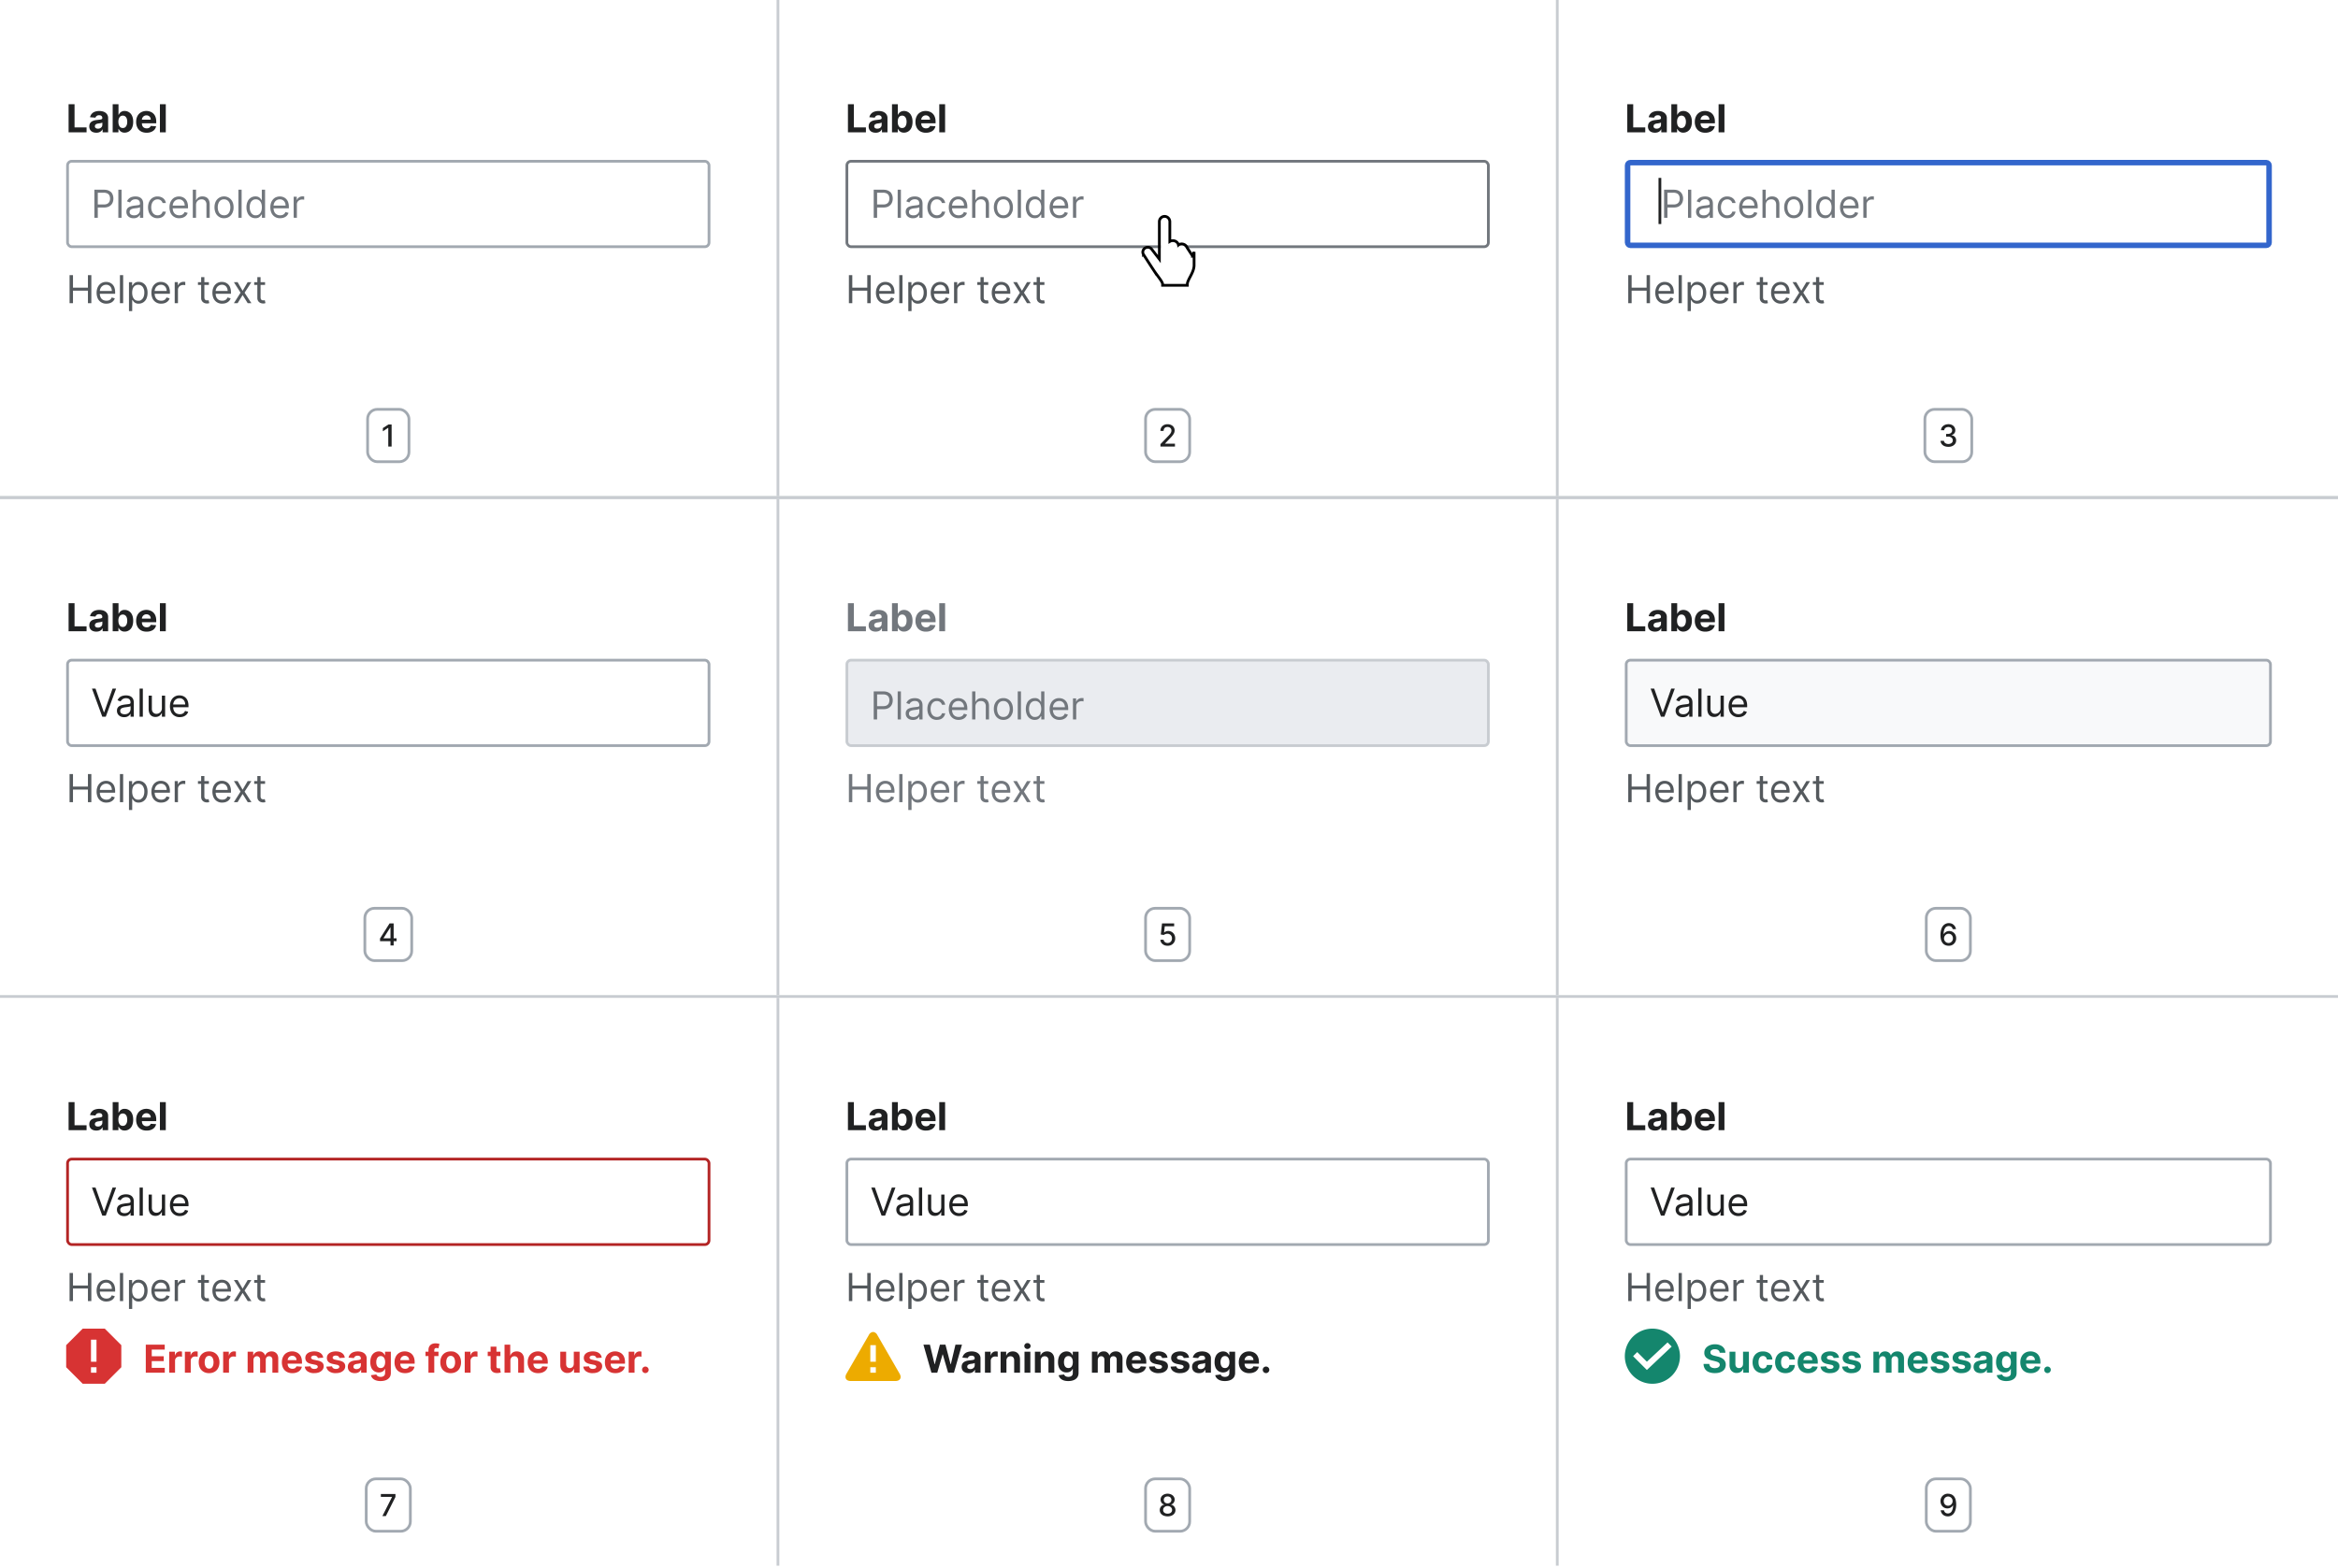 <?xml version="1.0" encoding="UTF-8"?>
<svg xmlns="http://www.w3.org/2000/svg" width="848" height="569" fill="none" viewBox="0 0 848 569">
	<g clip-path="url(#a)">
		<path fill="#202122" d="M24.88 48V37.82h2.16v8.4h4.36V48zm10.04.14q-.72 0-1.3-.25a2 2 0 0 1-.9-.76 2.3 2.3 0 0 1-.33-1.26q0-.64.23-1.07t.64-.7q.4-.25.91-.4.52-.13 1.09-.18l1.07-.13q.4-.07.6-.2a.4.4 0 0 0 .18-.36v-.03q0-.48-.3-.73-.3-.26-.84-.26-.57 0-.9.25-.34.26-.45.63l-1.96-.16a2.7 2.7 0 0 1 1.71-1.99 5 5 0 0 1 2.83-.13q.6.15 1.04.47a2.3 2.3 0 0 1 .98 1.97V48h-2v-1.06h-.06A2.2 2.2 0 0 1 35.92 48q-.43.15-1 .15Zm.61-1.46q.47 0 .83-.18.35-.2.56-.5.2-.33.2-.73v-.81q-.1.06-.27.12a5 5 0 0 1-.81.17l-.39.05q-.38.06-.65.18a1 1 0 0 0-.43.32 1 1 0 0 0-.16.5q0 .43.32.66.31.22.8.22M40.87 48V37.82h2.11v3.83h.07q.15-.3.4-.63.27-.33.7-.54c.43-.21.64-.22 1.07-.22a2.9 2.9 0 0 1 2.67 1.75q.42.86.42 2.18 0 1.28-.41 2.16a2.9 2.9 0 0 1-2.68 1.77 2.2 2.2 0 0 1-1.75-.72 3 3 0 0 1-.42-.62h-.1V48zm2.07-3.82q0 .69.19 1.19.18.5.54.8.36.27.87.27.52 0 .88-.28.36-.3.54-.8.2-.5.19-1.18 0-.66-.18-1.16a1.7 1.7 0 0 0-.55-.79 1.4 1.4 0 0 0-.88-.28q-.51 0-.87.27-.36.28-.54.78-.2.5-.2 1.18Zm10.22 3.97q-1.17 0-2.02-.48t-1.3-1.36a4.5 4.5 0 0 1-.46-2.1q0-1.17.45-2.06t1.3-1.39a4 4 0 0 1 3.35-.25 3.1 3.1 0 0 1 1.92 1.93q.27.73.27 1.7v.58h-6.45v-1.3h4.46q0-.46-.2-.82a1.4 1.4 0 0 0-.56-.55q-.35-.2-.8-.2a1.6 1.6 0 0 0-1.43.82q-.22.35-.22.81v1.25q0 .56.2.98.22.41.6.63.4.23.93.23a2 2 0 0 0 .65-.1 1.3 1.3 0 0 0 .82-.79l1.95.13q-.15.7-.6 1.24-.46.52-1.19.81-.72.3-1.67.29m6.97-10.33V48H58V37.82h2.12Z"/>
		<rect width="232.667" height="31" x="24.5" y="58.5" fill="#fff" rx="1.5"/>
		<rect width="232.667" height="31" x="24.5" y="58.5" stroke="#A2A9B1" stroke-linecap="square" rx="1.5"/>
		<path fill="#72777D" d="M34.23 79V68.82h3.44q1.2 0 1.96.43c.76.43.89.67 1.14 1.16q.36.73.36 1.63t-.36 1.64q-.37.73-1.13 1.17a4 4 0 0 1-1.95.43h-2.46v-1.1h2.42q.83 0 1.32-.28t.72-.76q.23-.5.23-1.1t-.23-1.1a1.6 1.6 0 0 0-.72-.75 3 3 0 0 0-1.34-.28h-2.16V79zm9.86-10.18V79h-1.17V68.82zm4.36 10.36q-.73 0-1.32-.27-.59-.29-.94-.8a2.3 2.3 0 0 1-.35-1.28q0-.66.26-1.06.25-.42.7-.65.42-.23.95-.35t1.05-.18l1.13-.14q.44-.05.64-.16t.2-.4v-.04q0-.74-.4-1.14-.4-.41-1.2-.41-.84 0-1.33.37-.47.36-.67.78l-1.11-.4a2.7 2.7 0 0 1 1.89-1.63 4.5 4.5 0 0 1 2.02-.07q.48.09.93.36t.75.8q.3.55.3 1.46V79h-1.18v-1.03h-.06a2.3 2.3 0 0 1-1.14 1.01q-.45.2-1.12.2m.17-1.06q.7 0 1.18-.27a1.9 1.9 0 0 0 .97-1.61v-1.08q-.07.1-.33.17a6 6 0 0 1-1.2.21l-.5.06q-.46.06-.85.2-.39.12-.64.39a1 1 0 0 0-.24.7q0 .61.46.93.45.3 1.16.3Zm8.53 1.04a3.3 3.3 0 0 1-1.85-.5 3.3 3.3 0 0 1-1.2-1.4 5 5 0 0 1-.41-2.04q0-1.16.43-2.05a3.2 3.2 0 0 1 3.01-1.9q.8 0 1.45.3a2.6 2.6 0 0 1 1.57 2.09h-1.17a1.8 1.8 0 0 0-1.83-1.33 2 2 0 0 0-1.2.35q-.52.34-.8 1a4 4 0 0 0-.29 1.5q0 .89.28 1.54.28.66.8 1.02.51.36 1.2.37.46 0 .84-.16a1.7 1.7 0 0 0 1-1.18h1.17a2.7 2.7 0 0 1-1.52 2.08q-.64.3-1.48.3Zm7.88 0a3.3 3.3 0 0 1-3.13-1.86 5 5 0 0 1-.43-2.06q0-1.17.42-2.07.45-.9 1.2-1.4a3.6 3.6 0 0 1 2.99-.3 3 3 0 0 1 1.82 1.81 5 5 0 0 1 .29 1.8v.5H62.3v-1.01H67q-.01-.65-.26-1.16a2 2 0 0 0-1.83-1.1 2.2 2.2 0 0 0-2 1.26q-.27.54-.27 1.17v.68q0 .87.3 1.47t.84.9q.54.32 1.25.32.45 0 .83-.13a1.7 1.7 0 0 0 1.07-1.07l1.14.32q-.18.57-.6 1.01-.43.44-1.05.68t-1.4.24Zm6.07-4.75V79h-1.17V68.82h1.17v3.74h.1q.27-.6.8-.94a2.6 2.6 0 0 1 1.45-.36q.78 0 1.37.32.6.3.9.95.34.63.34 1.62V79h-1.18v-4.77a2 2 0 0 0-.47-1.41 1.7 1.7 0 0 0-1.3-.5q-.58 0-1.03.24t-.72.71-.26 1.14m10.16 4.75a3 3 0 0 1-1.81-.5 3.3 3.3 0 0 1-1.22-1.37 5 5 0 0 1-.43-2.07q0-1.2.43-2.08a3.3 3.3 0 0 1 3.03-1.88 3.3 3.3 0 0 1 3.02 1.87q.45.9.44 2.1a4.5 4.5 0 0 1-.44 2.06 3.3 3.3 0 0 1-1.2 1.38 3.3 3.3 0 0 1-1.82.49m0-1.05q.8 0 1.3-.4t.75-1.07a4.3 4.3 0 0 0 0-2.85 2.4 2.4 0 0 0-.76-1.06 2 2 0 0 0-1.29-.41 2 2 0 0 0-1.3.4 2.4 2.4 0 0 0-.74 1.07 4 4 0 0 0-.24 1.43q0 .77.24 1.42.24.66.75 1.06.5.4 1.3.4Zm6.38-9.3V79h-1.17V68.82zm5 10.35a3 3 0 0 1-2.83-1.86 5 5 0 0 1-.42-2.1q0-1.2.42-2.09a3 3 0 0 1 2.85-1.85q.74 0 1.17.25.45.25.67.56.24.3.36.5h.1v-3.75h1.18V79H95v-1.17h-.14q-.12.2-.37.52-.23.31-.68.57-.44.24-1.17.24m.15-1.05a2 2 0 0 0 1.2-.37q.48-.38.74-1.03.25-.66.25-1.53 0-.85-.25-1.5a2 2 0 0 0-1.94-1.37q-.74 0-1.24.4-.49.37-.74 1.02a4 4 0 0 0-.24 1.45q0 .82.25 1.48.24.67.74 1.06c.5.39.74.39 1.23.39m8.82 1.05a3.3 3.3 0 0 1-3.13-1.86 5 5 0 0 1-.43-2.06q0-1.17.42-2.07.45-.9 1.2-1.4a3.6 3.6 0 0 1 2.99-.3 3 3 0 0 1 1.83 1.81 5 5 0 0 1 .28 1.8v.5h-5.89v-1.01h4.7q-.01-.66-.26-1.16a2 2 0 0 0-1.83-1.1 2.2 2.2 0 0 0-2 1.26q-.27.54-.27 1.17v.68q0 .87.3 1.47t.84.9q.53.32 1.25.32.45 0 .83-.13a1.7 1.7 0 0 0 1.08-1.07l1.13.32a2.7 2.7 0 0 1-1.65 1.69q-.62.24-1.4.24Zm4.9-.16v-7.64h1.13v1.16h.08q.22-.57.76-.92.55-.36 1.23-.36l.62.02v1.2a3 3 0 0 0-.72-.08q-.55 0-1 .23a1.7 1.7 0 0 0-.93 1.56V79z"/>
		<path fill="#54595D" d="M25.23 110V99.82h1.24v4.53h5.42v-4.53h1.24V110h-1.24v-4.55h-5.42V110zm13.37.16a3.3 3.3 0 0 1-3.13-1.86 5 5 0 0 1-.43-2.06q0-1.17.42-2.07.45-.9 1.2-1.4a3.6 3.6 0 0 1 2.99-.3 3 3 0 0 1 1.83 1.81 5 5 0 0 1 .28 1.8v.5h-5.89v-1.02h4.7q-.01-.64-.26-1.15a1.9 1.9 0 0 0-1.83-1.1 2.2 2.2 0 0 0-2 1.26q-.27.54-.27 1.17v.68q0 .87.3 1.47t.84.9 1.25.31q.45 0 .83-.12a1.7 1.7 0 0 0 1.08-1.07l1.13.32a2.5 2.5 0 0 1-.6 1.01q-.42.45-1.05.68-.62.24-1.4.24Zm6.07-10.34V110H43.5V99.82zm2.11 13.04v-10.5h1.14v1.22h.13l.36-.51q.24-.31.67-.56t1.18-.25a3 3 0 0 1 2.85 1.85q.41.9.41 2.1t-.4 2.1a3 3 0 0 1-2.83 1.85 2.2 2.2 0 0 1-1.86-.8l-.38-.53h-.1v4.03zm1.16-6.68q0 .87.25 1.53t.74 1.03q.48.36 1.2.37c.72.01.9-.13 1.22-.4q.5-.37.75-1.05.25-.66.25-1.48c0-.82-.08-1.02-.25-1.45q-.23-.65-.74-1.03a2 2 0 0 0-1.24-.38 2 2 0 0 0-1.94 1.37q-.24.63-.24 1.5Zm10.53 3.98a3.3 3.3 0 0 1-3.13-1.86 5 5 0 0 1-.43-2.06q0-1.17.43-2.07a3.2 3.2 0 0 1 3.01-1.9q.6 0 1.18.2a3 3 0 0 1 1.82 1.81 5 5 0 0 1 .28 1.8v.5h-5.88v-1.02h4.7q0-.64-.27-1.15a1.9 1.9 0 0 0-1.83-1.1q-.7 0-1.21.36-.51.33-.78.9-.27.54-.27 1.17v.68q0 .87.3 1.47t.83.9 1.25.31q.47 0 .84-.12.38-.15.65-.4.27-.27.42-.67l1.14.32a2.5 2.5 0 0 1-.6 1.01q-.44.44-1.05.68t-1.4.24m4.9-.16v-7.64h1.14v1.16h.08q.21-.57.76-.92.54-.36 1.23-.36l.62.02v1.2a4 4 0 0 0-.72-.08q-.55 0-1 .23a1.7 1.7 0 0 0-.93 1.56V110zm12.4-7.64v1H71.8v-1h3.96Zm-2.81-1.83h1.17v7.28q0 .5.14.75.15.24.38.33.23.08.5.08l.31-.02.2-.04.24 1.05a2 2 0 0 1-.87.14 2.4 2.4 0 0 1-.98-.21 2 2 0 0 1-.78-.66 2 2 0 0 1-.31-1.1zm7.64 9.63a3.3 3.3 0 0 1-3.13-1.86 5 5 0 0 1-.43-2.06q0-1.17.43-2.07a3.2 3.2 0 0 1 3.01-1.9q.6 0 1.18.2a3 3 0 0 1 1.82 1.81 5 5 0 0 1 .29 1.8v.5h-5.9v-1.02h4.7q0-.64-.26-1.15a1.9 1.9 0 0 0-1.83-1.1 2 2 0 0 0-1.2.36q-.51.33-.79.9-.27.54-.27 1.17v.68q0 .87.3 1.47t.84.9q.53.31 1.24.31.47 0 .84-.12.38-.15.65-.4.27-.27.42-.67l1.14.32a2.5 2.5 0 0 1-.6 1.01q-.44.44-1.05.68t-1.4.24m5.58-7.8L88 105.5l1.83-3.13h1.35l-2.47 3.82L91.2 110h-1.35L88 107.04 86.18 110h-1.35l2.42-3.82-2.42-3.82zm9.96 0v1H92.2v-1h3.95Zm-2.8-1.83h1.17v7.28q0 .5.15.75.15.24.37.33.23.08.5.08l.31-.02.2-.04.24 1.05a2 2 0 0 1-.87.14q-.5 0-.98-.21a2 2 0 0 1-.78-.66 2 2 0 0 1-.31-1.1z"/>
		<rect width="15" height="19" x="133.333" y="148.5" stroke="#A2A9B1" rx="3.5"/>
		<path fill="#202122" d="M142.04 154v8h-1.21v-6.79h-.05l-1.91 1.25v-1.16l2-1.3z"/>
		<path fill="#C8CCD1" d="M282.67 0h-1v180h1z"/>
	</g>
	<g clip-path="url(#b)">
		<path fill="#202122" d="M307.55 48V37.82h2.15v8.4h4.37V48zm10.04.14q-.73 0-1.3-.25a2 2 0 0 1-.9-.76 2.3 2.3 0 0 1-.33-1.26q0-.64.23-1.07t.64-.7q.4-.25.91-.4a7 7 0 0 1 1.08-.18l1.08-.13q.4-.07.59-.2a.4.4 0 0 0 .18-.36v-.03q0-.48-.3-.73a1.2 1.2 0 0 0-.83-.26q-.57 0-.91.25-.34.26-.45.63l-1.96-.16a2.7 2.7 0 0 1 1.72-1.99 5 5 0 0 1 2.83-.13q.59.15 1.04.47a2.3 2.3 0 0 1 .98 1.97V48h-2v-1.06h-.07A2 2 0 0 1 318.6 48q-.43.15-1 .15Zm.6-1.46q.48 0 .83-.18a1.3 1.3 0 0 0 .76-1.23v-.81q-.1.06-.26.12a5 5 0 0 1-.81.17l-.4.05q-.37.06-.64.18-.28.12-.44.32a1 1 0 0 0-.15.5q0 .43.31.66.32.22.8.22m5.34 1.32V37.82h2.12v3.83h.06q.15-.3.4-.63.28-.33.7-.54a2.87 2.87 0 0 1 3.74 1.53q.43.86.43 2.18 0 1.28-.41 2.16a2.9 2.9 0 0 1-2.68 1.77q-.63 0-1.06-.2a2.3 2.3 0 0 1-1.12-1.14h-.09V48zm2.08-3.82q0 .69.18 1.19.2.5.55.8.36.27.87.27.52 0 .88-.28.36-.3.54-.8t.19-1.18q0-.66-.19-1.16a1.7 1.7 0 0 0-.54-.79 1.4 1.4 0 0 0-.88-.28q-.51 0-.87.27-.36.28-.55.78-.18.5-.18 1.18m10.22 3.97a4 4 0 0 1-2.03-.48q-.84-.48-1.3-1.36a4.5 4.5 0 0 1-.46-2.1q0-1.17.46-2.06.45-.9 1.29-1.39.83-.5 1.96-.5a4 4 0 0 1 1.4.25 3.1 3.1 0 0 1 1.91 1.93q.28.73.28 1.7v.58h-6.45v-1.3h4.45q0-.46-.2-.82a1.4 1.4 0 0 0-.55-.55q-.35-.2-.8-.2a1.6 1.6 0 0 0-1.43.82q-.22.35-.22.81v1.25q0 .56.2.98.23.41.6.63.39.23.93.23a2 2 0 0 0 .64-.1 1.3 1.3 0 0 0 .82-.79l1.96.13a2.7 2.7 0 0 1-1.79 2.05q-.72.3-1.67.29m6.96-10.33V48h-2.11V37.82z"/>
		<rect width="232.667" height="31" x="307.167" y="58.5" fill="#fff" rx="1.5"/>
		<rect width="232.667" height="31" x="307.167" y="58.5" stroke="#72777D" stroke-linecap="square" rx="1.5"/>
		<path fill="#72777D" d="M316.9 79V68.82h3.44q1.2 0 1.96.43c.76.43.89.67 1.13 1.16q.37.73.37 1.63t-.37 1.64q-.36.73-1.12 1.17t-1.95.43h-2.47v-1.1h2.43q.83 0 1.32-.28t.72-.76q.23-.5.23-1.1t-.23-1.1q-.23-.48-.73-.75a3 3 0 0 0-1.33-.28h-2.17V79zm9.86-10.18V79h-1.17V68.82zm4.35 10.36q-.72 0-1.31-.27a2.3 2.3 0 0 1-.94-.8 2.3 2.3 0 0 1-.35-1.28q0-.66.26-1.06.25-.42.69-.65t.95-.35 1.06-.18l1.13-.14q.44-.05.64-.16t.2-.4v-.04q0-.74-.4-1.14-.4-.41-1.21-.41a2.1 2.1 0 0 0-1.99 1.15l-1.11-.4q.3-.69.8-1.08t1.09-.55a4.5 4.5 0 0 1 2.01-.07q.5.09.93.36.46.27.75.8.3.55.3 1.46V79h-1.17v-1.03h-.06a2.3 2.3 0 0 1-1.14 1.01q-.45.2-1.13.2m.18-1.06q.7 0 1.17-.27a1.9 1.9 0 0 0 .98-1.61v-1.08q-.07.1-.33.17a6 6 0 0 1-1.2.21l-.5.06q-.45.06-.85.2-.4.12-.64.39a1 1 0 0 0-.24.7q0 .61.45.93.46.3 1.16.3m8.52 1.04a3.3 3.3 0 0 1-1.85-.5 3.3 3.3 0 0 1-1.19-1.4 5 5 0 0 1-.41-2.04q0-1.16.42-2.05a3.2 3.2 0 0 1 3.01-1.9q.81 0 1.46.3a2.6 2.6 0 0 1 1.57 2.09h-1.18a1.8 1.8 0 0 0-1.83-1.33q-.68-.02-1.2.35-.5.34-.8 1a4 4 0 0 0-.28 1.5q0 .89.28 1.54.28.66.8 1.02a2.2 2.2 0 0 0 2.03.21 1.7 1.7 0 0 0 1-1.18h1.18a2.7 2.7 0 0 1-1.52 2.08q-.64.3-1.49.3Zm7.88 0a3.6 3.6 0 0 1-1.9-.49 3.3 3.3 0 0 1-1.23-1.37 5 5 0 0 1-.43-2.06q0-1.17.43-2.07a3.2 3.2 0 0 1 3.01-1.9q.6 0 1.18.2a3 3 0 0 1 1.82 1.81 5 5 0 0 1 .28 1.8v.5h-5.88v-1.01h4.7q0-.66-.27-1.16a2 2 0 0 0-1.83-1.1q-.7 0-1.21.36-.51.33-.78.9-.27.54-.27 1.17v.68q0 .87.3 1.47t.83.9q.54.32 1.25.32.47 0 .84-.13.38-.15.65-.4.27-.27.42-.67l1.13.32q-.16.57-.6 1.01-.42.44-1.04.68t-1.4.24m6.08-4.75V79h-1.17V68.82h1.17v3.74h.1q.27-.6.8-.94.55-.36 1.45-.36.78 0 1.36.32.6.3.91.95.33.63.33 1.62V79h-1.17v-4.77a2 2 0 0 0-.47-1.41q-.47-.5-1.3-.5-.58 0-1.03.24t-.72.71q-.26.47-.26 1.14m10.16 4.75q-1.04 0-1.82-.5a3.4 3.4 0 0 1-1.2-1.37 5 5 0 0 1-.44-2.07q0-1.2.43-2.08.45-.9 1.21-1.38.78-.5 1.82-.5a3.2 3.2 0 0 1 3.02 1.88q.44.9.44 2.08c0 1.18-.15 1.48-.44 2.07a3.3 3.3 0 0 1-1.21 1.38 3.3 3.3 0 0 1-1.81.49m0-1.05q.78 0 1.3-.4.5-.41.74-1.07a4 4 0 0 0 0-2.85 2.4 2.4 0 0 0-.75-1.06 2 2 0 0 0-1.3-.41 2 2 0 0 0-1.28.4 2.4 2.4 0 0 0-.75 1.07q-.25.67-.25 1.43 0 .77.25 1.42.23.67.75 1.06.5.4 1.29.4Zm6.38-9.3V79h-1.17V68.82zm5 10.35a3 3 0 0 1-2.84-1.86 5 5 0 0 1-.4-2.1 5 5 0 0 1 .4-2.09 3 3 0 0 1 2.85-1.85 2.1 2.1 0 0 1 1.85.81l.36.5h.1v-3.75h1.17V79h-1.13v-1.17h-.14q-.12.2-.37.52-.24.31-.68.57-.45.24-1.18.24Zm.15-1.05a2 2 0 0 0 1.2-.37q.48-.38.73-1.03.26-.66.26-1.53 0-.85-.25-1.5a2 2 0 0 0-1.94-1.37q-.75 0-1.24.4-.5.37-.74 1.02a4 4 0 0 0-.25 1.45q0 .82.25 1.48.25.67.75 1.06c.5.39.74.39 1.23.39m8.81 1.05a3.6 3.6 0 0 1-1.9-.49 3.3 3.3 0 0 1-1.23-1.37 5 5 0 0 1-.43-2.06q0-1.17.43-2.07a3.2 3.2 0 0 1 3.01-1.9q.6 0 1.18.2a3 3 0 0 1 1.82 1.81 5 5 0 0 1 .29 1.8v.5h-5.9v-1.01h4.7q0-.66-.26-1.16a2 2 0 0 0-1.83-1.1 2 2 0 0 0-1.2.36q-.51.33-.79.9-.27.54-.27 1.17v.68q0 .87.3 1.47t.84.9q.53.32 1.24.32.46 0 .84-.13.38-.15.65-.4.27-.27.42-.67l1.14.32q-.18.57-.6 1.01-.44.44-1.05.68t-1.4.24m4.9-.16v-7.64h1.14v1.16h.08q.21-.57.76-.92.54-.36 1.23-.36l.62.02v1.2a3 3 0 0 0-.72-.08q-.55 0-1 .23a1.7 1.7 0 0 0-.93 1.56V79z"/>
		<path fill="#54595D" d="M307.9 110V99.82h1.23v4.53h5.43v-4.53h1.24V110h-1.24v-4.55h-5.43V110zm13.36.16a3.3 3.3 0 0 1-3.13-1.86 5 5 0 0 1-.43-2.06q0-1.17.43-2.07a3.2 3.2 0 0 1 3.01-1.9q.6 0 1.18.2a3 3 0 0 1 1.82 1.81 5 5 0 0 1 .29 1.8v.5h-5.9v-1.02h4.7q0-.64-.26-1.15a1.9 1.9 0 0 0-1.83-1.1 2 2 0 0 0-1.2.36q-.51.33-.79.9-.27.54-.27 1.17v.68q0 .87.3 1.47t.84.9 1.24.31q.46 0 .84-.12.38-.15.65-.4.27-.27.42-.67l1.14.32a2.5 2.5 0 0 1-.6 1.01q-.43.44-1.05.68t-1.4.24m6.08-10.34V110h-1.17V99.82zm2.1 13.04v-10.5h1.14v1.22h.14l.36-.51q.24-.31.67-.56.43-.24 1.18-.25a3 3 0 0 1 2.85 1.85q.4.9.41 2.1t-.41 2.1a3 3 0 0 1-2.83 1.85 2.2 2.2 0 0 1-1.86-.8l-.37-.53h-.1v4.03zm1.16-6.68q0 .87.26 1.53.24.66.74 1.03.48.36 1.19.37.74 0 1.23-.4.5-.37.74-1.05.26-.67.26-1.48c0-.81-.09-1.02-.25-1.45a2.3 2.3 0 0 0-.74-1.03 2 2 0 0 0-1.24-.38 1.95 1.95 0 0 0-1.94 1.37 4 4 0 0 0-.25 1.5Zm10.54 3.98a3.3 3.3 0 0 1-3.13-1.86 5 5 0 0 1-.43-2.06q0-1.17.43-2.07a3.2 3.2 0 0 1 3.01-1.9q.6 0 1.18.2a3 3 0 0 1 1.82 1.81 5 5 0 0 1 .28 1.8v.5h-5.88v-1.02h4.69q0-.64-.26-1.15a1.9 1.9 0 0 0-1.83-1.1q-.7 0-1.21.36-.51.33-.78.9-.27.54-.28 1.17v.68q0 .87.3 1.47t.84.9a2.8 2.8 0 0 0 2.09.19q.37-.15.65-.4.27-.27.42-.67l1.13.32a2.5 2.5 0 0 1-.6 1.01q-.42.45-1.04.68t-1.4.24m4.9-.16v-7.64h1.14v1.16h.08q.21-.57.75-.92.55-.36 1.24-.36l.61.02v1.2a4 4 0 0 0-.71-.08q-.55 0-1 .23a1.7 1.7 0 0 0-.93 1.56V110zm12.39-7.64v1h-3.96v-1zm-2.8-1.83h1.17v7.28q0 .5.14.75.15.24.38.33.24.08.5.08l.31-.02.2-.04.24 1.05a2 2 0 0 1-.88.14q-.5 0-.97-.21a2 2 0 0 1-.79-.66 2 2 0 0 1-.3-1.1zm7.64 9.63a3.3 3.3 0 0 1-3.13-1.86 5 5 0 0 1-.43-2.06q0-1.17.43-2.07a3.2 3.2 0 0 1 3.01-1.9q.6 0 1.18.2a3 3 0 0 1 1.82 1.81 5 5 0 0 1 .28 1.8v.5h-5.88v-1.02h4.69q0-.64-.26-1.15a1.9 1.9 0 0 0-1.83-1.1q-.7 0-1.21.36-.51.33-.78.9-.28.54-.28 1.17v.68q0 .87.3 1.47t.84.9a2.8 2.8 0 0 0 2.09.19q.37-.15.65-.4.27-.27.42-.67l1.13.32a2.5 2.5 0 0 1-.6 1.01q-.42.44-1.04.68t-1.4.24m5.58-7.8 1.82 3.13 1.83-3.13h1.36l-2.47 3.82 2.47 3.82h-1.36l-1.82-2.96-1.83 2.96h-1.36l2.43-3.82-2.43-3.82zm9.96 0v1h-3.96v-1zm-2.8-1.83h1.17v7.28q0 .5.14.75.15.24.38.33.24.08.5.08l.31-.02.2-.04.24 1.05a2 2 0 0 1-.88.14q-.5 0-.97-.21a2 2 0 0 1-.79-.66 2 2 0 0 1-.3-1.1z"/>
		<rect width="16" height="19" x="415.5" y="148.5" stroke="#A2A9B1" rx="3.5"/>
		<path fill="#202122" d="M420.9 162v-.87l2.7-2.81q.44-.45.72-.8.28-.34.42-.66.14-.3.14-.67 0-.4-.18-.68-.2-.3-.51-.45a1.8 1.8 0 0 0-1.49.01 1.2 1.2 0 0 0-.49.5 2 2 0 0 0-.17.75h-1.15a2.3 2.3 0 0 1 1.26-2.12q.58-.3 1.33-.3t1.33.3a2.1 2.1 0 0 1 1.23 1.97q0 .44-.17.86-.16.42-.58.95-.4.53-1.14 1.26l-1.59 1.67v.06h3.6V162z"/>
		<path fill="#C8CCD1" d="M565.33 0h-1v180h1z"/>
	</g>
	<g clip-path="url(#c)">
		<path fill="#202122" d="M590.22 48V37.82h2.15v8.4h4.37V48zm10.04.14q-.73 0-1.3-.25a2 2 0 0 1-.91-.76 2.3 2.3 0 0 1-.33-1.26q0-.64.24-1.07.22-.43.63-.7.4-.25.92-.4a7 7 0 0 1 1.08-.18l1.07-.13q.41-.07.6-.2a.4.4 0 0 0 .18-.36v-.03q0-.48-.3-.73-.3-.26-.83-.26-.58 0-.91.25-.35.26-.45.63l-1.96-.16a2.7 2.7 0 0 1 1.72-1.99 5 5 0 0 1 2.83-.13q.58.15 1.03.47a2.3 2.3 0 0 1 .99 1.97V48h-2.01v-1.06h-.06a2 2 0 0 1-1.23 1.05q-.44.15-1 .15m.6-1.46q.47 0 .83-.18.36-.2.56-.5.2-.33.2-.73v-.81q-.09.06-.27.12a5 5 0 0 1-.8.17l-.4.05q-.37.06-.65.18-.27.11-.43.32a1 1 0 0 0-.15.5q0 .43.3.66.33.22.81.22M606.2 48V37.82h2.12v3.83h.06q.15-.3.4-.63.27-.33.7-.54a2.87 2.87 0 0 1 3.74 1.53q.43.86.43 2.18 0 1.28-.42 2.16a2.9 2.9 0 0 1-2.68 1.77 2.2 2.2 0 0 1-1.75-.72q-.27-.3-.42-.62h-.1V48zm2.07-3.82q0 .69.19 1.19.18.5.55.8.36.27.87.27t.87-.28q.36-.3.54-.8.2-.5.2-1.18 0-.66-.2-1.16-.18-.5-.53-.79a1.4 1.4 0 0 0-.88-.28q-.52 0-.88.27-.34.28-.54.78-.18.5-.19 1.18m10.23 3.97q-1.19 0-2.03-.48-.85-.48-1.3-1.36a4.5 4.5 0 0 1-.46-2.1q0-1.17.46-2.06.45-.9 1.28-1.39.84-.5 1.96-.5a4 4 0 0 1 1.41.25 3.1 3.1 0 0 1 1.9 1.93q.29.73.28 1.7v.58h-6.45v-1.3h4.46q0-.46-.2-.82a1.4 1.4 0 0 0-.55-.55q-.35-.2-.81-.2a1.6 1.6 0 0 0-1.43.82q-.21.35-.22.81v1.25q0 .57.21.98t.6.63a2 2 0 0 0 1.57.12 1.2 1.2 0 0 0 .82-.78l1.96.13a2.7 2.7 0 0 1-1.8 2.05q-.72.3-1.66.29m6.96-10.33V48h-2.12V37.82z"/>
		<rect width="232.667" height="30" x="590.333" y="59" fill="#fff" rx="1"/>
		<rect width="232.667" height="30" x="590.333" y="59" stroke="#36C" stroke-linecap="square" stroke-width="2" rx="1"/>
		<path fill="#72777D" d="M603.57 79V68.82H607q1.2 0 1.96.43.75.43 1.13 1.16a3.7 3.7 0 0 1 0 3.27q-.37.73-1.12 1.17t-1.95.43h-2.47v-1.1h2.43q.81 0 1.31-.28t.73-.76q.22-.5.22-1.1t-.23-1.1a1.6 1.6 0 0 0-.72-.75 3 3 0 0 0-1.33-.28h-2.17V79h-1.23Zm9.85-10.18V79h-1.17V68.82zm4.36 10.36q-.73 0-1.32-.27-.59-.29-.94-.8a2.3 2.3 0 0 1-.35-1.28q0-.66.26-1.06.26-.42.7-.65.42-.23.95-.35.52-.12 1.06-.18l1.13-.14q.43-.05.63-.16t.2-.4v-.04q0-.74-.4-1.14-.4-.41-1.2-.41a2.1 2.1 0 0 0-1.99 1.15l-1.12-.4a2.7 2.7 0 0 1 1.9-1.63 4.5 4.5 0 0 1 2.01-.07q.48.09.93.36t.75.8q.3.55.3 1.46V79h-1.17v-1.03h-.06a2.3 2.3 0 0 1-1.14 1.01q-.47.2-1.13.2m.18-1.06q.69 0 1.17-.27a1.9 1.9 0 0 0 .98-1.61v-1.08q-.07.1-.33.17a6 6 0 0 1-1.21.21l-.5.06q-.45.06-.85.2-.39.12-.63.39a1 1 0 0 0-.24.7q0 .61.45.93.46.3 1.16.3m8.52 1.04a3.3 3.3 0 0 1-1.85-.5 3.3 3.3 0 0 1-1.2-1.4 5 5 0 0 1-.4-2.04q0-1.16.42-2.05a3.2 3.2 0 0 1 3.01-1.9q.8 0 1.45.3a2.6 2.6 0 0 1 1.57 2.09h-1.17a1.8 1.8 0 0 0-1.83-1.33 2 2 0 0 0-1.2.35q-.51.34-.8 1a4 4 0 0 0-.29 1.5q0 .89.28 1.54.3.66.8 1.02c.5.36.75.37 1.21.37q.45 0 .83-.16a1.7 1.7 0 0 0 1-1.18h1.17a2.7 2.7 0 0 1-1.52 2.08q-.63.3-1.48.3Zm7.88 0a3.6 3.6 0 0 1-1.9-.49 3.3 3.3 0 0 1-1.23-1.37 5 5 0 0 1-.43-2.06q0-1.17.43-2.07a3.2 3.2 0 0 1 3.01-1.9q.6 0 1.18.2a3 3 0 0 1 1.82 1.81 5 5 0 0 1 .28 1.8v.5h-5.89v-1.01h4.7q0-.66-.26-1.16a2 2 0 0 0-1.83-1.1q-.7 0-1.21.36-.51.33-.78.9-.28.54-.28 1.17v.68q0 .87.3 1.47t.84.9a2.7 2.7 0 0 0 2.08.19 1.7 1.7 0 0 0 1.08-1.07l1.13.32q-.18.57-.6 1.01t-1.04.68-1.4.24m6.08-4.75V79h-1.18V68.82h1.18v3.74h.1q.27-.6.8-.94.54-.36 1.44-.36.78 0 1.37.32.6.3.91.95.33.63.33 1.62V79h-1.17v-4.77q0-.9-.48-1.41-.45-.5-1.3-.5-.57 0-1.03.24-.45.24-.71.71t-.26 1.14m10.15 4.75q-1.02 0-1.81-.5a3.4 3.4 0 0 1-1.21-1.37 5 5 0 0 1-.44-2.07q0-1.2.44-2.08a3.3 3.3 0 0 1 3.03-1.88 3.3 3.3 0 0 1 3.02 1.88q.43.9.43 2.08c0 1.18-.14 1.48-.43 2.07a3.3 3.3 0 0 1-1.22 1.38 3.3 3.3 0 0 1-1.8.49Zm0-1.05q.8 0 1.3-.4.51-.41.75-1.07a4.3 4.3 0 0 0 0-2.85 2.4 2.4 0 0 0-.75-1.06 2 2 0 0 0-1.3-.41 2 2 0 0 0-1.29.4 2.4 2.4 0 0 0-.75 1.07 4.2 4.2 0 0 0 0 2.85q.24.67.75 1.06.5.4 1.3.4Zm6.39-9.3V79h-1.18V68.82zm4.99 10.35a3 3 0 0 1-2.83-1.86 5 5 0 0 1-.41-2.1 5 5 0 0 1 .4-2.09 3 3 0 0 1 2.85-1.85q.75 0 1.19.25t.66.56l.37.5h.1v-3.75h1.17V79h-1.13v-1.17h-.14l-.37.52q-.24.31-.68.57-.45.24-1.18.24m.16-1.05q.7 0 1.19-.37.48-.38.74-1.03.26-.66.26-1.53 0-.85-.25-1.5a2 2 0 0 0-1.94-1.37q-.75 0-1.25.4-.48.37-.74 1.02a4 4 0 0 0-.24 1.45q0 .82.25 1.48.26.67.74 1.06.5.39 1.24.39m8.81 1.05a3.6 3.6 0 0 1-1.9-.49 3.3 3.3 0 0 1-1.23-1.37 5 5 0 0 1-.43-2.06q0-1.17.43-2.07a3.2 3.2 0 0 1 3.01-1.9q.6 0 1.18.2a3 3 0 0 1 1.82 1.81 5 5 0 0 1 .28 1.8v.5h-5.88v-1.01h4.69q0-.66-.26-1.16a2 2 0 0 0-1.83-1.1q-.7 0-1.21.36-.51.33-.78.9-.28.54-.28 1.17v.68q0 .87.3 1.47t.84.9a2.7 2.7 0 0 0 2.08.19q.38-.15.66-.4.27-.27.42-.67l1.13.32q-.18.57-.6 1.01t-1.04.68-1.4.24m4.9-.16v-7.64h1.14v1.16h.08q.21-.57.75-.92.55-.36 1.24-.36l.61.02v1.2a3 3 0 0 0-.71-.08q-.55 0-1 .23a1.7 1.7 0 0 0-.93 1.56V79z"/>
		<path fill="#202122" d="M601.55 64.54v16.74h1V64.54z"/>
		<path fill="#54595D" d="M590.57 110V99.82h1.23v4.53h5.43v-4.53h1.23V110h-1.23v-4.55h-5.43V110zm13.36.16a3.3 3.3 0 0 1-3.13-1.86 5 5 0 0 1-.43-2.06q0-1.17.43-2.07a3.2 3.2 0 0 1 3.01-1.9q.6 0 1.18.2a3 3 0 0 1 1.82 1.81 5 5 0 0 1 .28 1.8v.5h-5.88v-1.02h4.69q0-.64-.26-1.15a1.9 1.9 0 0 0-1.83-1.1q-.7 0-1.21.36-.51.33-.78.9-.28.54-.28 1.17v.68q0 .87.3 1.47t.84.9a2.8 2.8 0 0 0 2.09.19q.37-.15.65-.4.27-.27.42-.67l1.13.32a2.5 2.5 0 0 1-.6 1.01q-.42.44-1.04.68t-1.4.24m6.08-10.34V110h-1.17V99.82zm2.1 13.04v-10.5h1.14v1.22h.14q.12-.2.36-.51t.66-.56q.44-.24 1.19-.25a3 3 0 0 1 2.84 1.85q.42.9.42 2.1t-.42 2.1a3 3 0 0 1-2.83 1.85 2.2 2.2 0 0 1-1.86-.8l-.36-.53h-.1v4.03h-1.17Zm1.16-6.68q0 .87.25 1.53.26.66.74 1.03a2 2 0 0 0 1.2.37q.74 0 1.22-.4.5-.37.75-1.05.25-.67.25-1.48c0-.81-.08-1.02-.25-1.45q-.23-.65-.74-1.03a2 2 0 0 0-1.23-.38 1.95 1.95 0 0 0-1.94 1.37 4 4 0 0 0-.25 1.5Zm10.54 3.98a3.3 3.3 0 0 1-3.13-1.86 5 5 0 0 1-.43-2.06q0-1.17.42-2.07.45-.9 1.2-1.4a3.6 3.6 0 0 1 2.99-.3 3 3 0 0 1 1.82 1.81 5 5 0 0 1 .29 1.8v.5h-5.89v-1.02h4.7q-.01-.64-.26-1.15a1.9 1.9 0 0 0-1.83-1.1q-.7 0-1.22.36-.51.33-.78.9-.27.54-.27 1.17v.68q0 .87.3 1.47t.84.9 1.25.31q.45 0 .83-.12a1.7 1.7 0 0 0 1.08-1.07l1.13.32a2.5 2.5 0 0 1-.6 1.01q-.42.44-1.05.68-.62.24-1.4.24Zm4.9-.16v-7.64h1.13v1.16h.08q.21-.57.76-.92t1.23-.36l.62.02v1.2a4 4 0 0 0-.72-.08q-.55 0-1 .23a1.7 1.7 0 0 0-.93 1.56V110zm12.38-7.64v1h-3.95v-1zm-2.8-1.83h1.17v7.28q0 .5.15.75.15.24.38.33.22.08.49.08l.32-.02.2-.04.23 1.05a2 2 0 0 1-.87.14q-.5 0-.98-.21a2 2 0 0 1-.78-.66 2 2 0 0 1-.31-1.1zm7.65 9.63a3.3 3.3 0 0 1-3.13-1.86 5 5 0 0 1-.43-2.06q0-1.17.42-2.07.45-.9 1.2-1.4a3.6 3.6 0 0 1 2.99-.3 3 3 0 0 1 1.83 1.81 5 5 0 0 1 .28 1.8v.5h-5.89v-1.02h4.7q-.01-.64-.26-1.15a1.9 1.9 0 0 0-1.83-1.1 2.2 2.2 0 0 0-2 1.26q-.27.54-.27 1.17v.68q0 .87.3 1.47t.84.9 1.25.31q.45 0 .83-.12a1.7 1.7 0 0 0 1.08-1.07l1.13.32a2.5 2.5 0 0 1-.6 1.01q-.42.44-1.05.68-.62.24-1.4.24Zm5.57-7.8 1.83 3.13 1.83-3.13h1.35l-2.46 3.82 2.46 3.82h-1.35l-1.83-2.96-1.83 2.96h-1.35l2.43-3.82-2.43-3.82zm9.97 0v1h-3.96v-1zm-2.8-1.83h1.17v7.28q0 .5.14.75.15.24.38.33.23.08.49.08l.32-.02.2-.04.24 1.05a2 2 0 0 1-.88.14q-.5 0-.97-.21a2 2 0 0 1-.79-.66 2 2 0 0 1-.3-1.1z"/>
		<rect width="17" height="19" x="698.166" y="148.5" stroke="#A2A9B1" rx="3.5"/>
		<path fill="#202122" d="M706.68 162.1q-.81 0-1.44-.27a2.4 2.4 0 0 1-1-.77 2 2 0 0 1-.39-1.15h1.23q.02.36.24.62.21.25.57.4.35.15.78.14a2 2 0 0 0 .83-.16q.37-.16.58-.46t.2-.68q0-.4-.2-.71t-.6-.49a2 2 0 0 0-.95-.17h-.67v-.99h.67q.45 0 .79-.16.33-.15.53-.44t.19-.68a1.2 1.2 0 0 0-.64-1.08 2 2 0 0 0-1.44-.01q-.33.15-.55.4-.2.28-.22.64h-1.17q.02-.65.38-1.14.37-.5.97-.77.6-.28 1.34-.28.76 0 1.32.3a2.1 2.1 0 0 1 1.17 1.88q.01.68-.37 1.14-.37.47-1 .63v.06q.8.13 1.24.63.45.52.43 1.28 0 .66-.36 1.18a2.5 2.5 0 0 1-1 .82q-.65.3-1.46.3Z"/>
	</g>
	<path fill="#C8CCD1" d="M0 180h848v1H0z"/>
	<path fill="#C8CCD1" fill-rule="evenodd" d="M848 181H0v-1h848z" clip-rule="evenodd"/>
	<g clip-path="url(#d)">
		<path fill="#202122" d="M24.88 229v-10.18h2.16v8.4h4.36V229zm10.04.14q-.72 0-1.3-.25a2 2 0 0 1-.9-.76 2.3 2.3 0 0 1-.33-1.26q0-.64.23-1.07t.64-.7q.4-.25.91-.4.52-.13 1.09-.18l1.07-.13q.4-.07.6-.2.18-.11.18-.36v-.03q0-.47-.3-.73t-.84-.26q-.57 0-.9.25t-.45.63l-1.96-.16a2.7 2.7 0 0 1 1.71-1.99 5 5 0 0 1 2.83-.13q.6.15 1.04.47a2.3 2.3 0 0 1 .98 1.97V229h-2v-1.06h-.06a2 2 0 0 1-1.24 1.06q-.43.14-1 .14m.61-1.46q.47 0 .83-.18.35-.2.56-.5.2-.33.2-.73v-.81q-.1.06-.27.12l-.38.1-.43.07-.39.05q-.38.06-.65.18-.28.12-.43.32a1 1 0 0 0-.16.5q0 .43.32.66.31.22.8.22m5.34 1.32v-10.18h2.11v3.83h.07q.15-.3.4-.63.27-.33.7-.54c.43-.21.64-.22 1.07-.22a2.9 2.9 0 0 1 2.67 1.75q.42.87.42 2.18 0 1.27-.41 2.16a2.9 2.9 0 0 1-2.68 1.78q-.63 0-1.05-.21a2.3 2.3 0 0 1-1.12-1.14h-.1V229zm2.07-3.82q0 .69.19 1.19.18.5.54.8.36.27.87.27.52 0 .88-.28.36-.3.54-.8.2-.5.19-1.18 0-.66-.18-1.16a1.7 1.7 0 0 0-.55-.79 1.4 1.4 0 0 0-.88-.28q-.51 0-.87.27-.36.28-.54.78-.2.5-.2 1.18Zm10.22 3.97q-1.18 0-2.02-.48t-1.3-1.36a4.5 4.5 0 0 1-.46-2.1q0-1.17.45-2.06t1.3-1.39a4 4 0 0 1 3.35-.25 3.1 3.1 0 0 1 1.92 1.93q.27.73.27 1.7v.58h-6.45v-1.3h4.46q0-.46-.2-.82a1.4 1.4 0 0 0-.56-.55q-.35-.2-.8-.2a1.6 1.6 0 0 0-1.43.82q-.22.35-.22.81v1.25q0 .56.2.98.23.4.6.63.4.23.93.23.35 0 .65-.1c.3-.1.36-.17.5-.3q.2-.2.32-.49l1.95.13a2.7 2.7 0 0 1-1.79 2.05q-.72.3-1.67.29m6.97-10.33V229H58v-10.18h2.12Z"/>
		<rect width="232.667" height="31" x="24.5" y="239.5" fill="#fff" rx="1.5"/>
		<rect width="232.667" height="31" x="24.5" y="239.5" stroke="#A2A9B1" stroke-linecap="square" rx="1.5"/>
		<path fill="#202122" d="m34.65 249.82 3.02 8.57h.12l3.03-8.57h1.29L38.37 260H37.1l-3.74-10.18zm10.38 10.36q-.72 0-1.32-.27-.59-.29-.94-.8a2.3 2.3 0 0 1-.35-1.28q0-.66.26-1.06.25-.42.7-.65.42-.23.95-.35.52-.12 1.06-.19l1.13-.13q.44-.05.63-.16.2-.12.2-.4v-.04q0-.74-.4-1.14-.39-.41-1.2-.41a2.1 2.1 0 0 0-1.99 1.15l-1.12-.4a2.7 2.7 0 0 1 1.9-1.63 4.5 4.5 0 0 1 2.01-.07q.48.09.93.36t.75.8q.3.55.3 1.46V260h-1.17v-1.03h-.06a2.3 2.3 0 0 1-1.14 1.01q-.47.2-1.13.2m.18-1.06q.69 0 1.17-.27a1.9 1.9 0 0 0 .98-1.61v-1.08q-.07.1-.33.17l-.58.12-1.12.15q-.46.06-.86.2-.39.12-.63.39a1 1 0 0 0-.24.7q0 .62.45.93.46.3 1.16.3m6.6-9.3V260h-1.18v-10.18zm6.91 7.06v-4.52h1.17V260h-1.17v-1.3h-.08a2.5 2.5 0 0 1-.83 1q-.57.4-1.44.4-.71 0-1.27-.31a2.2 2.2 0 0 1-.87-.96 4 4 0 0 1-.32-1.61v-4.86h1.17v4.78q0 .83.47 1.33t1.2.5a2 2 0 0 0 1.97-2.1Zm6.48 3.28a3.3 3.3 0 0 1-3.13-1.86 5 5 0 0 1-.43-2.06q0-1.17.43-2.07a3.2 3.2 0 0 1 3.01-1.9q.6 0 1.18.2a3 3 0 0 1 1.82 1.81 5 5 0 0 1 .29 1.8v.5h-5.9v-1.01h4.7q0-.66-.26-1.16a1.9 1.9 0 0 0-1.83-1.1 2.2 2.2 0 0 0-1.99 1.26q-.27.54-.27 1.17v.68q0 .87.3 1.47t.84.9q.53.31 1.24.31.47 0 .84-.12.38-.15.65-.4.27-.27.42-.67l1.14.32a2.5 2.5 0 0 1-.6 1.01q-.44.44-1.05.68t-1.4.24"/>
		<path fill="#54595D" d="M25.23 291v-10.18h1.24v4.53h5.42v-4.53h1.24V291h-1.24v-4.55h-5.42V291zm13.37.16a3.3 3.3 0 0 1-3.13-1.86 5 5 0 0 1-.43-2.06q0-1.17.42-2.07.45-.9 1.2-1.4a3.6 3.6 0 0 1 2.99-.3 3 3 0 0 1 1.83 1.81 5 5 0 0 1 .28 1.8v.5h-5.89v-1.01h4.7q-.01-.65-.26-1.16a1.9 1.9 0 0 0-1.83-1.1 2.2 2.2 0 0 0-2 1.26q-.27.54-.27 1.17v.68q0 .87.3 1.47t.84.9q.54.31 1.25.31.45 0 .83-.12a1.7 1.7 0 0 0 1.08-1.07l1.13.32a2.5 2.5 0 0 1-.6 1.01q-.42.44-1.05.68-.62.24-1.4.24Zm6.07-10.34V291H43.5v-10.18zm2.11 13.04v-10.5h1.14v1.22h.13l.36-.51q.24-.31.67-.56t1.18-.25a3 3 0 0 1 2.85 1.85q.41.9.41 2.1t-.4 2.1a3 3 0 0 1-2.83 1.85 2.2 2.2 0 0 1-1.86-.8l-.38-.53h-.1v4.03zm1.16-6.68q0 .87.25 1.53t.74 1.03q.48.37 1.2.37c.72 0 .9-.13 1.22-.4q.5-.37.75-1.05.25-.67.25-1.48c0-.81-.08-1.02-.25-1.45q-.23-.65-.74-1.03a2 2 0 0 0-1.24-.38 2 2 0 0 0-1.94 1.37q-.24.63-.24 1.5Zm10.53 3.98a3.3 3.3 0 0 1-3.13-1.86 5 5 0 0 1-.43-2.06q0-1.17.43-2.07a3.2 3.2 0 0 1 3.01-1.9q.6 0 1.18.2a3 3 0 0 1 1.82 1.81 5 5 0 0 1 .28 1.8v.5h-5.88v-1.01h4.7q0-.66-.27-1.16a1.9 1.9 0 0 0-1.83-1.1q-.7 0-1.21.36-.51.33-.78.9-.27.54-.27 1.17v.68q0 .87.3 1.47t.83.9q.54.31 1.25.31.47 0 .84-.12.38-.15.65-.4.27-.27.42-.67l1.14.32a2.5 2.5 0 0 1-.6 1.01q-.44.44-1.05.68t-1.4.24m4.9-.16v-7.64h1.14v1.16h.08q.21-.57.76-.92.54-.36 1.23-.36l.62.02v1.2a4 4 0 0 0-.72-.08q-.55 0-1 .23a1.7 1.7 0 0 0-.93 1.56V291zm12.4-7.64v1H71.8v-1h3.96Zm-2.81-1.83h1.17v7.28q0 .5.14.75.15.24.38.33.23.08.5.08l.31-.02.2-.04.24 1.05a2 2 0 0 1-.87.14 2.4 2.4 0 0 1-.98-.21 2 2 0 0 1-.78-.66 2 2 0 0 1-.31-1.1zm7.64 9.63a3.3 3.3 0 0 1-3.13-1.86 5 5 0 0 1-.43-2.06q0-1.17.43-2.07a3.2 3.2 0 0 1 3.01-1.9q.6 0 1.18.2a3 3 0 0 1 1.82 1.81 5 5 0 0 1 .29 1.8v.5h-5.9v-1.01h4.7q0-.66-.26-1.16a1.9 1.9 0 0 0-1.83-1.1 2 2 0 0 0-1.2.36q-.51.33-.79.9-.27.54-.27 1.17v.68q0 .87.3 1.47t.84.9q.53.31 1.24.31.47 0 .84-.12.38-.15.65-.4.27-.27.42-.67l1.14.32a2.5 2.5 0 0 1-.6 1.01q-.44.44-1.05.68t-1.4.24m5.58-7.8L88 286.5l1.83-3.13h1.35l-2.47 3.82L91.2 291h-1.35L88 288.04 86.18 291h-1.35l2.42-3.82-2.42-3.82zm9.96 0v1H92.2v-1h3.95Zm-2.8-1.83h1.17v7.28q0 .5.15.75.15.24.37.33.23.08.5.08l.31-.02.2-.04.24 1.05a2 2 0 0 1-.87.14q-.5 0-.98-.21a2 2 0 0 1-.78-.66 2 2 0 0 1-.31-1.1z"/>
		<rect width="17" height="19" x="132.333" y="329.5" stroke="#A2A9B1" rx="3.5"/>
		<path fill="#202122" d="M137.84 341.44v-.98l3.45-5.46h.77v1.44h-.49l-2.47 3.91v.06h4.74v1.03zm3.79 1.56v-8h1.15v8z"/>
		<path fill="#C8CCD1" d="M282.67 181h-1v180h1z"/>
	</g>
	<g clip-path="url(#e)">
		<path fill="#72777D" d="M307.55 229v-10.18h2.15v8.4h4.37V229zm10.04.14q-.73 0-1.3-.25a2 2 0 0 1-.9-.76 2.3 2.3 0 0 1-.33-1.26q0-.64.23-1.07t.64-.7q.4-.25.91-.4.52-.13 1.08-.18l1.08-.13q.4-.07.59-.2.18-.11.18-.36v-.03q0-.47-.3-.73a1.2 1.2 0 0 0-.83-.26q-.57 0-.91.25t-.45.63l-1.96-.16a2.7 2.7 0 0 1 1.72-1.99 5 5 0 0 1 2.83-.13q.59.15 1.04.47a2.3 2.3 0 0 1 .98 1.97V229h-2v-1.06h-.07a2 2 0 0 1-1.23 1.06q-.43.14-1 .14m.6-1.46q.48 0 .83-.18a1.3 1.3 0 0 0 .76-1.23v-.81q-.1.06-.26.12l-.39.1-.43.07-.38.05q-.38.06-.65.18-.28.12-.44.32a1 1 0 0 0-.15.5q0 .43.31.66.32.22.8.22m5.34 1.32v-10.18h2.12v3.83h.06q.15-.3.4-.63.28-.33.7-.54a2.87 2.87 0 0 1 3.74 1.53q.43.87.43 2.18 0 1.27-.41 2.16a2.9 2.9 0 0 1-2.68 1.78q-.63 0-1.06-.21-.42-.2-.7-.51a3 3 0 0 1-.42-.63h-.09V229zm2.08-3.82q0 .69.18 1.19.2.5.55.8.36.27.87.27.52 0 .88-.28.36-.3.54-.8t.19-1.18q0-.66-.19-1.16a1.7 1.7 0 0 0-.54-.79 1.4 1.4 0 0 0-.88-.28q-.51 0-.87.27-.36.28-.55.78-.18.5-.18 1.18m10.22 3.97a4 4 0 0 1-2.03-.48q-.85-.48-1.3-1.36a4.5 4.5 0 0 1-.46-2.1q0-1.17.46-2.06.45-.9 1.29-1.39.83-.5 1.96-.5a4 4 0 0 1 1.4.25 3.1 3.1 0 0 1 1.91 1.93q.28.73.28 1.7v.58h-6.45v-1.3h4.45q0-.46-.2-.82a1.4 1.4 0 0 0-.55-.55q-.35-.2-.8-.2a1.6 1.6 0 0 0-1.43.82q-.22.35-.22.81v1.25q0 .56.2.98.23.4.6.63.39.23.93.23a2 2 0 0 0 .64-.1 1.3 1.3 0 0 0 .82-.79l1.96.13q-.15.7-.61 1.23t-1.18.82q-.72.3-1.67.29m6.96-10.33V229h-2.11v-10.18z"/>
		<rect width="232.667" height="31" x="307.167" y="239.5" fill="#EAECF0" rx="1.5"/>
		<rect width="232.667" height="31" x="307.167" y="239.5" stroke="#C8CCD1" stroke-linecap="square" rx="1.5"/>
		<g filter="url(#f)">
			<path fill="#72777D" d="M316.9 260v-10.18h3.44q1.2 0 1.96.43c.76.43.89.67 1.13 1.16q.37.73.37 1.63t-.37 1.64-1.12 1.17-1.95.43h-2.47v-1.1h2.43q.83 0 1.32-.28t.72-.76q.23-.5.23-1.1t-.23-1.1a1.7 1.7 0 0 0-.73-.75 3 3 0 0 0-1.33-.28h-2.17V260zm9.86-10.18V260h-1.17v-10.18zm4.35 10.36q-.72 0-1.31-.27a2.3 2.3 0 0 1-.94-.8 2.3 2.3 0 0 1-.35-1.28q0-.66.26-1.06.25-.42.69-.65t.95-.35 1.06-.19l1.13-.13q.44-.05.64-.16t.2-.4v-.04q0-.74-.4-1.14-.4-.41-1.21-.41a2.1 2.1 0 0 0-1.99 1.15l-1.11-.4a2.7 2.7 0 0 1 1.89-1.63 5 5 0 0 1 2.01-.07q.5.09.93.36.46.27.75.8.3.55.3 1.46V260h-1.17v-1.03h-.06a2.3 2.3 0 0 1-1.14 1.01q-.45.2-1.13.2m.18-1.06q.7 0 1.17-.27a1.9 1.9 0 0 0 .98-1.61v-1.08q-.07.1-.33.17l-.57.12-1.13.15q-.45.06-.85.2-.4.12-.64.39a1 1 0 0 0-.24.7q0 .62.45.93.46.3 1.16.3m8.52 1.04a3.3 3.3 0 0 1-1.85-.5q-.76-.52-1.19-1.4a5 5 0 0 1-.41-2.04q0-1.16.42-2.05.44-.9 1.2-1.4.78-.5 1.81-.5.81 0 1.46.3a2.6 2.6 0 0 1 1.57 2.09h-1.18a1.8 1.8 0 0 0-1.83-1.33q-.68-.02-1.2.35-.5.34-.8 1a4 4 0 0 0-.28 1.5q0 .89.28 1.54.28.66.8 1.02a2.2 2.2 0 0 0 2.03.21 1.7 1.7 0 0 0 1-1.18h1.18a2.7 2.7 0 0 1-1.52 2.08q-.64.3-1.49.3Zm7.88 0a3.6 3.6 0 0 1-1.9-.49 3.3 3.3 0 0 1-1.23-1.37 5 5 0 0 1-.43-2.06q0-1.17.43-2.07a3.2 3.2 0 0 1 3.01-1.9q.6 0 1.18.2a3 3 0 0 1 1.82 1.81 5 5 0 0 1 .28 1.8v.5h-5.88v-1.01h4.7q0-.65-.27-1.16a1.9 1.9 0 0 0-1.83-1.1 2.2 2.2 0 0 0-1.99 1.26q-.27.54-.27 1.17v.68q0 .87.3 1.47t.83.9q.54.31 1.25.31.46 0 .84-.12.38-.15.65-.4.27-.27.42-.67l1.13.32a2.5 2.5 0 0 1-.6 1.01q-.42.44-1.04.68t-1.4.24m6.08-4.75V260h-1.17v-10.18h1.17v3.74h.1q.27-.6.8-.94.55-.36 1.45-.36.78 0 1.36.32.6.3.91.95.33.63.33 1.62V260h-1.17v-4.77a2 2 0 0 0-.47-1.41q-.47-.5-1.3-.5-.58 0-1.03.24t-.72.71q-.26.47-.26 1.14m10.16 4.75q-1.04 0-1.82-.5a3.3 3.3 0 0 1-1.2-1.37 5 5 0 0 1-.44-2.07q0-1.2.43-2.08.45-.9 1.21-1.38.78-.5 1.82-.5a3.2 3.2 0 0 1 3.02 1.88q.45.9.44 2.08a3.7 3.7 0 0 1-.44 2.07 3.3 3.3 0 0 1-1.21 1.38 3.3 3.3 0 0 1-1.81.49m0-1.06q.78 0 1.3-.4.5-.4.74-1.06a4 4 0 0 0 0-2.85 2.4 2.4 0 0 0-.75-1.06 2 2 0 0 0-1.3-.41 2 2 0 0 0-1.28.4 2.4 2.4 0 0 0-.75 1.07q-.25.67-.25 1.43 0 .77.25 1.42.23.66.75 1.06.5.4 1.29.4m6.38-9.28V260h-1.17v-10.18zm5 10.34a3 3 0 0 1-2.84-1.86 5 5 0 0 1-.4-2.1 5 5 0 0 1 .4-2.09 3 3 0 0 1 2.85-1.85 2.1 2.1 0 0 1 1.85.81l.36.5h.1v-3.75h1.17V260h-1.13v-1.17h-.14q-.12.2-.37.52-.24.32-.68.56t-1.18.25Zm.15-1.06q.7 0 1.2-.36.48-.38.73-1.03.26-.66.26-1.53 0-.85-.25-1.5a2 2 0 0 0-1.94-1.37q-.75 0-1.24.4-.5.37-.74 1.02a4 4 0 0 0-.25 1.45q0 .82.25 1.48.25.67.75 1.06c.5.39.74.38 1.23.38m8.81 1.06a3.6 3.6 0 0 1-1.9-.49 3.3 3.3 0 0 1-1.23-1.37 5 5 0 0 1-.43-2.06q0-1.17.43-2.07a3.2 3.2 0 0 1 3.01-1.9q.6 0 1.18.2a3 3 0 0 1 1.82 1.81 5 5 0 0 1 .29 1.8v.5h-5.9v-1.01h4.7q0-.65-.26-1.16a1.9 1.9 0 0 0-1.83-1.1 2.2 2.2 0 0 0-1.99 1.26q-.27.54-.27 1.17v.68q0 .87.3 1.47t.84.9q.53.31 1.24.31.46 0 .84-.12.38-.15.65-.4.27-.27.42-.67l1.14.32a2.5 2.5 0 0 1-.6 1.01q-.44.44-1.05.68t-1.4.24m4.9-.16v-7.64h1.14v1.16h.08q.21-.57.76-.92.54-.36 1.23-.36l.62.02v1.2a4 4 0 0 0-.72-.08q-.55 0-1 .23a1.7 1.7 0 0 0-.93 1.56V260z"/>
		</g>
		<path fill="#72777D" d="M307.9 291v-10.18h1.23v4.53h5.43v-4.53h1.24V291h-1.24v-4.55h-5.43V291zm13.36.16a3.3 3.3 0 0 1-3.13-1.86 5 5 0 0 1-.43-2.06q0-1.17.43-2.07a3.2 3.2 0 0 1 3.01-1.9q.6 0 1.18.2a3 3 0 0 1 1.82 1.81 5 5 0 0 1 .29 1.8v.5h-5.9v-1.01h4.7q0-.65-.26-1.16a1.9 1.9 0 0 0-1.83-1.1 2 2 0 0 0-1.2.36q-.51.33-.79.9-.27.54-.27 1.17v.68q0 .87.3 1.47t.84.9q.53.31 1.24.31.46 0 .84-.12.38-.15.65-.4.27-.27.42-.67l1.14.32a2.5 2.5 0 0 1-.6 1.01q-.43.44-1.05.68t-1.4.24m6.08-10.34V291h-1.17v-10.18zm2.1 13.04v-10.5h1.14v1.22h.14l.36-.51q.24-.31.67-.56t1.18-.25a3 3 0 0 1 2.85 1.85q.4.9.41 2.1t-.41 2.1a3 3 0 0 1-2.83 1.85 2.2 2.2 0 0 1-1.86-.8l-.37-.53h-.1v4.03zm1.16-6.68q0 .87.26 1.53.24.66.74 1.03.48.37 1.19.37.74 0 1.23-.4.5-.37.74-1.05.26-.67.26-1.48c0-.81-.09-1.02-.25-1.45a2.3 2.3 0 0 0-.74-1.03 2 2 0 0 0-1.24-.38 1.95 1.95 0 0 0-1.94 1.37 4 4 0 0 0-.25 1.5Zm10.54 3.98a3.3 3.3 0 0 1-3.13-1.86 5 5 0 0 1-.43-2.06q0-1.17.43-2.07a3.2 3.2 0 0 1 3.01-1.9q.6 0 1.18.2a3 3 0 0 1 1.82 1.81 5 5 0 0 1 .28 1.8v.5h-5.88v-1.01h4.69q0-.66-.26-1.16a1.9 1.9 0 0 0-1.83-1.1q-.7 0-1.21.36-.51.33-.78.9-.27.54-.28 1.17v.68q0 .87.3 1.47t.84.9a2.8 2.8 0 0 0 2.09.19q.37-.15.65-.4.27-.27.42-.67l1.13.32a2.5 2.5 0 0 1-.6 1.01q-.42.44-1.04.68t-1.4.24m4.9-.16v-7.64h1.14v1.16h.08q.21-.57.75-.92.55-.36 1.24-.36l.61.02v1.2a4 4 0 0 0-.71-.08q-.55 0-1 .23a1.7 1.7 0 0 0-.93 1.56V291zm12.39-7.64v1h-3.96v-1zm-2.8-1.83h1.17v7.28q0 .5.14.75.15.24.38.33.24.08.5.08l.31-.02.2-.04.24 1.05a2 2 0 0 1-.88.14q-.5 0-.97-.21a2 2 0 0 1-.79-.66 2 2 0 0 1-.3-1.1zm7.64 9.63a3.3 3.3 0 0 1-3.13-1.86 5 5 0 0 1-.43-2.06q0-1.17.43-2.07a3.2 3.2 0 0 1 3.01-1.9q.6 0 1.18.2a3 3 0 0 1 1.82 1.81 5 5 0 0 1 .28 1.8v.5h-5.88v-1.01h4.69q0-.66-.26-1.16a1.9 1.9 0 0 0-1.83-1.1q-.7 0-1.21.36-.51.33-.78.9-.28.54-.28 1.17v.68q0 .87.3 1.47t.84.9a2.8 2.8 0 0 0 2.09.19q.37-.15.65-.4.27-.27.42-.67l1.13.32a2.5 2.5 0 0 1-.6 1.01q-.42.44-1.04.68t-1.4.24m5.58-7.8 1.82 3.13 1.83-3.13h1.36l-2.47 3.82 2.47 3.82h-1.36l-1.82-2.96-1.83 2.96h-1.36l2.43-3.82-2.43-3.82zm9.96 0v1h-3.96v-1zm-2.8-1.83h1.17v7.28q0 .5.14.75.15.24.38.33.24.08.5.08l.31-.02.2-.04.24 1.05a2 2 0 0 1-.88.14q-.5 0-.97-.21a2 2 0 0 1-.79-.66 2 2 0 0 1-.3-1.1z"/>
		<rect width="16" height="19" x="415.5" y="329.5" stroke="#A2A9B1" rx="3.5"/>
		<path fill="#202122" d="M423.5 343.1a3 3 0 0 1-1.32-.27q-.58-.3-.93-.78a2 2 0 0 1-.37-1.14h1.17q.04.52.46.85.4.33.99.33.46 0 .82-.2.36-.23.56-.6t.2-.85q0-.5-.2-.87a1.6 1.6 0 0 0-.59-.6 1.6 1.6 0 0 0-.84-.23q-.37 0-.73.13a2 2 0 0 0-.6.32l-1.1-.16.45-4.03h4.4v1.04h-3.4l-.25 2.23h.04a2.3 2.3 0 0 1 1.46-.53 2.5 2.5 0 0 1 2.2 1.3q.34.6.33 1.37a2.6 2.6 0 0 1-1.33 2.35q-.6.35-1.42.35Z"/>
		<path fill="#C8CCD1" d="M565.33 181h-1v180h1z"/>
	</g>
	<g clip-path="url(#g)">
		<path fill="#202122" d="M590.22 229v-10.18h2.15v8.4h4.37V229zm10.04.14q-.73 0-1.3-.25a2 2 0 0 1-.91-.76 2.3 2.3 0 0 1-.33-1.26q0-.64.24-1.07.22-.43.63-.7.4-.25.92-.4.51-.13 1.08-.18l1.07-.13q.41-.07.6-.2.18-.11.18-.36v-.03q0-.47-.3-.73t-.83-.26q-.58 0-.91.25-.35.25-.45.63l-1.96-.16a2.7 2.7 0 0 1 1.72-1.99 5 5 0 0 1 2.83-.13q.58.15 1.03.47a2.3 2.3 0 0 1 .99 1.97V229h-2.01v-1.06h-.06a2 2 0 0 1-1.23 1.06q-.44.14-1 .14m.6-1.46q.47 0 .83-.18.36-.2.56-.5.2-.33.2-.73v-.81q-.09.06-.27.12l-.38.1-.43.07-.39.05q-.37.06-.65.18a1 1 0 0 0-.43.32 1 1 0 0 0-.15.5q0 .43.3.66.33.22.81.22m5.34 1.32v-10.18h2.12v3.83h.06q.15-.3.4-.63.27-.33.7-.54a2.87 2.87 0 0 1 3.74 1.53q.43.87.43 2.18 0 1.27-.42 2.16a2.9 2.9 0 0 1-2.68 1.78 2.4 2.4 0 0 1-1.05-.21q-.42-.2-.7-.51a3 3 0 0 1-.42-.63h-.1V229zm2.07-3.82q0 .69.19 1.19t.55.8q.36.27.87.27t.87-.28q.36-.3.54-.8.2-.5.2-1.18 0-.66-.2-1.16-.17-.5-.53-.79a1.4 1.4 0 0 0-.88-.28q-.52 0-.88.27-.35.28-.54.78t-.19 1.18m10.23 3.97q-1.19 0-2.03-.48-.85-.48-1.3-1.36a4.5 4.5 0 0 1-.46-2.1q0-1.17.46-2.06.45-.9 1.28-1.39a4 4 0 0 1 3.37-.25 3.1 3.1 0 0 1 1.9 1.93q.29.73.28 1.7v.58h-6.45v-1.3h4.46q0-.46-.2-.82a1.4 1.4 0 0 0-.55-.55q-.34-.2-.81-.2a1.6 1.6 0 0 0-1.43.82q-.22.35-.22.81v1.25q0 .56.21.98.21.4.6.63a2 2 0 0 0 1.57.13 1.3 1.3 0 0 0 .82-.79l1.96.13q-.15.7-.61 1.23t-1.19.82q-.72.3-1.66.29m6.96-10.33V229h-2.12v-10.18z"/>
		<rect width="233.667" height="31" x="589.833" y="239.5" fill="#F8F9FA" rx="1.5"/>
		<rect width="233.667" height="31" x="589.833" y="239.5" stroke="#A2A9B1" stroke-linecap="square" rx="1.5"/>
		<path fill="#202122" d="m599.98 249.82 3.03 8.57h.12l3.02-8.57h1.3L603.7 260h-1.27l-3.74-10.18zm10.38 10.36q-.72 0-1.32-.27-.59-.29-.93-.8a2.3 2.3 0 0 1-.35-1.28q0-.66.25-1.06.26-.42.7-.65.42-.23.95-.35.52-.12 1.06-.19l1.13-.13q.44-.05.63-.16.2-.12.2-.4v-.04q.01-.74-.4-1.14-.39-.41-1.2-.41a2.1 2.1 0 0 0-1.99 1.15l-1.11-.4a2.7 2.7 0 0 1 1.88-1.63 5 5 0 0 1 2.02-.07q.49.09.93.36.46.27.75.8.3.55.3 1.46V260h-1.17v-1.03h-.06a2.3 2.3 0 0 1-1.14 1.01q-.45.2-1.13.2m.18-1.06q.7 0 1.17-.27a1.9 1.9 0 0 0 .98-1.61v-1.08q-.07.1-.33.17l-.58.12-1.12.15a4 4 0 0 0-.86.2q-.39.12-.63.39a1 1 0 0 0-.24.7q0 .62.45.93.46.3 1.16.3m6.6-9.3V260h-1.18v-10.18zm6.91 7.06v-4.52h1.18V260h-1.18v-1.3h-.07q-.27.6-.84 1t-1.43.4q-.72 0-1.28-.31a2.2 2.2 0 0 1-.87-.96 4 4 0 0 1-.32-1.61v-4.86h1.17v4.78q0 .83.47 1.33.48.5 1.2.5a2 2 0 0 0 1.97-2.1Zm6.49 3.28a3.3 3.3 0 0 1-3.13-1.86 5 5 0 0 1-.43-2.06q0-1.17.42-2.07.45-.9 1.2-1.4a3.6 3.6 0 0 1 2.99-.3 3 3 0 0 1 1.83 1.81 5 5 0 0 1 .28 1.8v.5h-5.89v-1.01h4.7q-.01-.66-.26-1.16a2 2 0 0 0-1.83-1.1q-.7 0-1.22.36-.5.34-.78.9-.27.54-.27 1.17v.68q0 .87.3 1.47t.84.9q.53.31 1.25.31.45 0 .83-.12a1.7 1.7 0 0 0 1.08-1.07l1.13.32a2.5 2.5 0 0 1-.6 1.01 3 3 0 0 1-1.05.68q-.62.24-1.4.24Z"/>
		<path fill="#54595D" d="M590.57 291v-10.18h1.23v4.53h5.43v-4.53h1.23V291h-1.23v-4.55h-5.43V291zm13.36.16a3.3 3.3 0 0 1-3.13-1.86 5 5 0 0 1-.43-2.06q0-1.17.43-2.07a3.2 3.2 0 0 1 3.01-1.9q.6 0 1.18.2a3 3 0 0 1 1.82 1.81 5 5 0 0 1 .28 1.8v.5h-5.88v-1.01h4.69q0-.65-.26-1.16a1.9 1.9 0 0 0-1.83-1.1q-.7 0-1.21.36-.51.33-.78.9-.28.54-.28 1.17v.68q0 .87.3 1.47t.84.9a2.8 2.8 0 0 0 2.09.19q.37-.15.65-.4.27-.27.42-.67l1.13.32a2.5 2.5 0 0 1-.6 1.01q-.42.44-1.04.68t-1.4.24m6.08-10.34V291h-1.17v-10.18zm2.1 13.04v-10.5h1.14v1.22h.14q.12-.2.36-.51t.66-.56q.44-.25 1.19-.25a3 3 0 0 1 2.84 1.85q.42.9.42 2.1t-.42 2.1a3 3 0 0 1-2.83 1.85 2.2 2.2 0 0 1-1.86-.8l-.36-.53h-.1v4.03h-1.17Zm1.16-6.68q0 .87.25 1.53.26.66.74 1.03a2 2 0 0 0 1.2.37q.74 0 1.22-.4.5-.37.75-1.05.25-.67.25-1.48c0-.81-.08-1.02-.25-1.45q-.23-.65-.74-1.03a2 2 0 0 0-1.23-.38 1.95 1.95 0 0 0-1.94 1.37 4 4 0 0 0-.25 1.5Zm10.54 3.98a3.3 3.3 0 0 1-3.13-1.86 5 5 0 0 1-.43-2.06q0-1.17.42-2.07.45-.9 1.2-1.4a3.6 3.6 0 0 1 2.99-.3 3 3 0 0 1 1.82 1.81 5 5 0 0 1 .29 1.8v.5h-5.89v-1.01h4.7q-.01-.66-.26-1.16a1.9 1.9 0 0 0-1.83-1.1q-.7 0-1.22.36-.51.33-.78.9-.27.54-.27 1.17v.68q0 .87.3 1.47t.84.9q.54.31 1.25.31.45 0 .83-.12a1.7 1.7 0 0 0 1.08-1.07l1.13.32a2.5 2.5 0 0 1-.6 1.01q-.42.44-1.05.68-.62.24-1.4.24Zm4.9-.16v-7.64h1.13v1.16h.08q.21-.57.76-.92t1.23-.36l.62.02v1.2a4 4 0 0 0-.72-.08q-.55 0-1 .23a1.7 1.7 0 0 0-.93 1.56V291zm12.38-7.64v1h-3.95v-1zm-2.8-1.83h1.17v7.28q0 .5.15.75.15.24.38.33.22.08.49.08l.32-.02.2-.04.23 1.05a2 2 0 0 1-.87.14q-.5 0-.98-.21a2 2 0 0 1-.78-.66 2 2 0 0 1-.31-1.1zm7.65 9.63a3.3 3.3 0 0 1-3.13-1.86 5 5 0 0 1-.43-2.06q0-1.17.42-2.07.45-.9 1.2-1.4a3.6 3.6 0 0 1 2.99-.3 3 3 0 0 1 1.83 1.81 5 5 0 0 1 .28 1.8v.5h-5.89v-1.01h4.7q-.01-.66-.26-1.16a1.9 1.9 0 0 0-1.83-1.1 2.2 2.2 0 0 0-2 1.26q-.27.54-.27 1.17v.68q0 .87.3 1.47t.84.9q.54.31 1.25.31.45 0 .83-.12a1.7 1.7 0 0 0 1.08-1.07l1.13.32a2.5 2.5 0 0 1-.6 1.01q-.42.44-1.05.68-.62.24-1.4.24Zm5.57-7.8 1.83 3.13 1.83-3.13h1.35l-2.46 3.82 2.46 3.82h-1.35l-1.83-2.96-1.83 2.96h-1.35l2.43-3.82-2.43-3.82zm9.97 0v1h-3.96v-1zm-2.8-1.83h1.17v7.28q0 .5.14.75.15.24.38.33.23.08.49.08l.32-.02.2-.04.24 1.05a2 2 0 0 1-.88.14q-.5 0-.97-.21a2 2 0 0 1-.79-.66 2 2 0 0 1-.3-1.1z"/>
		<rect width="16" height="19" x="698.666" y="329.5" stroke="#A2A9B1" rx="3.5"/>
		<path fill="#202122" d="M706.73 343.1q-.53 0-1.05-.19a2.5 2.5 0 0 1-.94-.62q-.41-.45-.68-1.18a7.6 7.6 0 0 1-.04-3.7q.21-.81.6-1.37a2.7 2.7 0 0 1 2.2-1.15q.73 0 1.28.28a2.6 2.6 0 0 1 1.34 1.91h-1.19q-.12-.5-.48-.82a1.4 1.4 0 0 0-.94-.31q-.87 0-1.37.76a4 4 0 0 0-.49 2.13h.06a2.2 2.2 0 0 1 1.19-.95q.37-.13.8-.13a2.5 2.5 0 0 1 2.16 1.27q.33.6.33 1.36t-.35 1.38a2.5 2.5 0 0 1-.97.99q-.62.36-1.46.35Zm0-1q.46 0 .82-.23.37-.23.58-.61t.2-.86q0-.45-.2-.84a1.6 1.6 0 0 0-.56-.6 1.5 1.5 0 0 0-.82-.22 1.6 1.6 0 0 0-1.15.5 2 2 0 0 0-.36.54 1.7 1.7 0 0 0 .66 2.09q.37.22.83.22Z"/>
	</g>
	<path fill="#C8CCD1" fill-rule="evenodd" d="M848 362H0v-1h848z" clip-rule="evenodd"/>
	<g clip-path="url(#h)">
		<path fill="#202122" d="M24.88 410v-10.18h2.16v8.4h4.36V410zm10.04.14q-.72 0-1.3-.25a2 2 0 0 1-.9-.76 2.3 2.3 0 0 1-.33-1.26q0-.64.23-1.07t.64-.7q.4-.25.91-.4.52-.13 1.09-.18l1.07-.13q.4-.07.6-.2.18-.11.18-.36v-.03q0-.47-.3-.73t-.84-.26q-.57 0-.9.25t-.45.63l-1.96-.16a2.7 2.7 0 0 1 1.71-1.99 5 5 0 0 1 2.83-.13q.6.15 1.04.47a2.3 2.3 0 0 1 .98 1.97V410h-2v-1.06h-.06a2 2 0 0 1-1.24 1.06q-.43.15-1 .14m.61-1.46q.47 0 .83-.18.35-.2.56-.5.2-.33.2-.73v-.81q-.1.06-.27.12l-.38.1-.43.07-.39.05q-.38.06-.65.18-.28.12-.43.32a1 1 0 0 0-.16.5q0 .43.32.66.31.22.8.22m5.34 1.32v-10.18h2.11v3.83h.07q.15-.3.4-.63.27-.33.7-.54c.43-.21.64-.22 1.07-.22a2.9 2.9 0 0 1 2.67 1.75q.42.87.42 2.18 0 1.28-.41 2.16a2.9 2.9 0 0 1-2.68 1.78q-.63 0-1.05-.21a2.3 2.3 0 0 1-1.12-1.14h-.1V410zm2.07-3.82q0 .68.19 1.19.18.5.54.8.36.27.87.27.52 0 .88-.28.36-.3.54-.8.2-.5.19-1.18 0-.66-.18-1.16a1.7 1.7 0 0 0-.55-.79 1.4 1.4 0 0 0-.88-.28q-.51 0-.87.27t-.54.78q-.2.5-.2 1.18Zm10.22 3.97q-1.18 0-2.02-.48t-1.3-1.36a4.5 4.5 0 0 1-.46-2.1q0-1.17.45-2.06t1.3-1.39a4 4 0 0 1 3.35-.25 3.1 3.1 0 0 1 1.92 1.93q.27.73.27 1.7v.58h-6.45v-1.3h4.46q0-.46-.2-.82a1.4 1.4 0 0 0-.56-.55q-.35-.2-.8-.2a1.6 1.6 0 0 0-1.43.82q-.22.35-.22.81v1.25q0 .56.2.98.23.41.6.63.4.23.93.23.35 0 .65-.1c.3-.1.36-.17.5-.3q.2-.2.32-.49l1.95.13q-.15.7-.6 1.24-.46.52-1.19.81-.72.3-1.67.29m6.97-10.33V410H58v-10.18h2.12Z"/>
		<rect width="232.667" height="31" x="24.5" y="420.5" fill="#fff" rx="1.5"/>
		<rect width="232.667" height="31" x="24.5" y="420.5" stroke="#B32424" stroke-linecap="square" rx="1.5"/>
		<path fill="#202122" d="m34.65 430.82 3.02 8.57h.12l3.03-8.57h1.29L38.37 441H37.1l-3.74-10.18zm10.38 10.36q-.72 0-1.32-.27-.59-.29-.94-.8a2.3 2.3 0 0 1-.35-1.28q0-.66.26-1.06.25-.42.7-.65.42-.23.95-.35.52-.11 1.06-.19l1.13-.13q.44-.05.63-.16.2-.12.2-.4v-.04q0-.74-.4-1.14-.39-.41-1.2-.41a2.1 2.1 0 0 0-1.99 1.15l-1.12-.4a2.7 2.7 0 0 1 1.9-1.63 4.5 4.5 0 0 1 2.01-.07q.48.09.93.36t.75.8q.3.55.3 1.46V441h-1.17v-1.03h-.06a2.3 2.3 0 0 1-1.14 1.01q-.47.2-1.13.2m.18-1.06q.69 0 1.17-.27a1.9 1.9 0 0 0 .98-1.61v-1.08q-.07.1-.33.17l-.58.12-1.12.15q-.46.06-.86.2-.39.12-.63.39a1 1 0 0 0-.24.7q0 .62.45.93.46.3 1.16.3m6.6-9.3V441h-1.18v-10.18zm6.91 7.06v-4.52h1.17V441h-1.17v-1.3h-.08a2.5 2.5 0 0 1-.83 1q-.57.4-1.44.4-.71 0-1.27-.31a2.2 2.2 0 0 1-.87-.96 4 4 0 0 1-.32-1.61v-4.86h1.17v4.78q0 .83.47 1.33t1.2.5a2 2 0 0 0 1.97-2.1Zm6.48 3.28a3.3 3.3 0 0 1-3.13-1.86 5 5 0 0 1-.43-2.06q0-1.17.43-2.07a3.2 3.2 0 0 1 3.01-1.9q.6 0 1.18.2a3 3 0 0 1 1.82 1.81 5 5 0 0 1 .29 1.8v.5h-5.9v-1.01h4.7q0-.66-.26-1.16a1.9 1.9 0 0 0-1.83-1.1 2 2 0 0 0-1.2.36q-.52.33-.79.9-.27.54-.27 1.17v.68q0 .87.3 1.47t.84.9q.53.31 1.24.31.47 0 .84-.12.38-.15.65-.4.27-.27.42-.67l1.14.32a2.5 2.5 0 0 1-.6 1.01q-.44.44-1.05.68t-1.4.24"/>
		<path fill="#54595D" d="M25.23 472v-10.18h1.24v4.53h5.42v-4.53h1.24V472h-1.24v-4.55h-5.42V472zm13.37.16a3.3 3.3 0 0 1-3.13-1.86 5 5 0 0 1-.43-2.06q0-1.17.42-2.07.45-.9 1.2-1.4a3.6 3.6 0 0 1 2.99-.3 3 3 0 0 1 1.83 1.81 5 5 0 0 1 .28 1.8v.5h-5.89v-1.01h4.7q-.01-.65-.26-1.16a1.9 1.9 0 0 0-1.83-1.1 2.2 2.2 0 0 0-2 1.26q-.27.54-.27 1.17v.68q0 .87.3 1.47t.84.9q.54.31 1.25.31.45 0 .83-.12a1.7 1.7 0 0 0 1.08-1.07l1.13.32a2.5 2.5 0 0 1-.6 1.01q-.42.44-1.05.68-.62.24-1.4.24Zm6.07-10.34V472H43.5v-10.18zm2.11 13.04v-10.5h1.14v1.22h.13l.36-.51q.24-.31.67-.56t1.18-.25a3 3 0 0 1 2.85 1.85q.41.9.41 2.1t-.4 2.1a3 3 0 0 1-2.83 1.85 2.2 2.2 0 0 1-1.86-.8l-.38-.53h-.1v4.03zm1.16-6.68q0 .87.25 1.53t.74 1.03q.48.37 1.2.37c.72 0 .9-.13 1.22-.4q.5-.38.75-1.05t.25-1.48c0-.81-.08-1.02-.25-1.45q-.23-.65-.74-1.03a2 2 0 0 0-1.24-.38 2 2 0 0 0-1.94 1.37q-.24.63-.24 1.5Zm10.53 3.98a3.3 3.3 0 0 1-3.13-1.86 5 5 0 0 1-.43-2.06q0-1.17.43-2.07a3.2 3.2 0 0 1 3.01-1.9q.6 0 1.18.2a3 3 0 0 1 1.82 1.81 5 5 0 0 1 .28 1.8v.5h-5.88v-1.01h4.7q0-.65-.27-1.16a1.9 1.9 0 0 0-1.83-1.1q-.7 0-1.21.36-.51.33-.78.9-.27.54-.27 1.17v.68q0 .87.3 1.47t.83.9q.54.31 1.25.31.47 0 .84-.12.38-.15.65-.4.27-.27.42-.67l1.14.32a2.5 2.5 0 0 1-.6 1.01q-.44.45-1.05.68t-1.4.24m4.9-.16v-7.64h1.14v1.16h.08q.21-.57.76-.92.54-.36 1.23-.36l.62.02v1.2a4 4 0 0 0-.72-.08q-.55 0-1 .23a1.7 1.7 0 0 0-.93 1.56V472zm12.4-7.64v1H71.8v-1h3.96Zm-2.81-1.83h1.17v7.28q0 .5.14.75.15.24.38.33.23.08.5.08l.31-.02.2-.04.24 1.05a2 2 0 0 1-.87.14 2.4 2.4 0 0 1-.98-.21 2 2 0 0 1-.78-.66 2 2 0 0 1-.31-1.1zm7.64 9.63a3.3 3.3 0 0 1-3.13-1.86 5 5 0 0 1-.43-2.06q0-1.17.43-2.07a3.2 3.2 0 0 1 3.01-1.9q.6 0 1.18.2a3 3 0 0 1 1.82 1.81 5 5 0 0 1 .29 1.8v.5h-5.9v-1.01h4.7q0-.65-.26-1.16a1.9 1.9 0 0 0-1.83-1.1 2 2 0 0 0-1.2.36q-.51.33-.79.9-.27.54-.27 1.17v.68q0 .87.3 1.47t.84.9q.53.31 1.24.31.47 0 .84-.12.38-.15.65-.4.27-.27.42-.67l1.14.32a2.5 2.5 0 0 1-.6 1.01q-.44.45-1.05.68t-1.4.24m5.58-7.8L88 467.5l1.83-3.13h1.35l-2.47 3.82L91.2 472h-1.35L88 469.04 86.18 472h-1.35l2.42-3.82-2.42-3.82zm9.96 0v1H92.2v-1h3.95Zm-2.8-1.83h1.17v7.28q0 .5.15.75.15.24.37.33.23.08.5.08l.31-.02.2-.04.24 1.05a2 2 0 0 1-.87.14q-.5 0-.98-.21a2 2 0 0 1-.78-.66 2 2 0 0 1-.31-1.1z"/>
		<path fill="#D73333" fill-rule="evenodd" d="m30 482-6 6v8l6 6h8l6-6v-8l-6-6zm3 12h2v-8h-2zm0 4h2v-2h-2z" clip-rule="evenodd"/>
		<path fill="#D73333" d="M52.88 498v-10.18h6.87v1.77h-4.71v2.43h4.35v1.77h-4.35v2.44h4.73V498zm8.5 0v-7.64h2.05v1.34h.08a1.84 1.84 0 0 1 1.83-1.44 3 3 0 0 1 .67.07v1.88a4 4 0 0 0-.9-.11q-.46 0-.83.2a1.5 1.5 0 0 0-.79 1.38V498zm5.68 0v-7.64h2.06v1.34h.07a1.84 1.84 0 0 1 1.83-1.44 3 3 0 0 1 .68.07v1.88a4 4 0 0 0-.9-.11q-.47 0-.83.2a1.5 1.5 0 0 0-.79 1.38V498zm8.78.15q-1.16 0-2-.5-.84-.48-1.3-1.37-.45-.9-.46-2.07 0-1.19.46-2.07.45-.88 1.3-1.38.84-.5 2-.5t2 .5 1.3 1.38q.45.9.46 2.07 0 1.17-.46 2.06-.45.9-1.3 1.39-.84.48-2 .49m.01-1.64q.53 0 .88-.3.36-.3.54-.82t.18-1.2q0-.66-.18-1.18c-.18-.52-.3-.62-.54-.83a1.3 1.3 0 0 0-.88-.3q-.52 0-.9.3-.35.3-.53.83-.18.52-.18 1.19t.18 1.19.54.82.9.3Zm5.09 1.49v-7.64h2.05v1.34h.08a1.84 1.84 0 0 1 1.83-1.44 3 3 0 0 1 .67.07v1.88a4 4 0 0 0-.9-.11q-.45 0-.83.2a1.5 1.5 0 0 0-.79 1.38V498zm8.88 0v-7.64h2.02v1.35h.09q.23-.67.8-1.06.55-.39 1.33-.39c.78 0 .97.13 1.33.4q.56.38.74 1.05h.08q.24-.66.85-1.05.61-.4 1.45-.4 1.07 0 1.74.69t.67 1.91V498H98.8v-4.72q0-.63-.34-.95a1.2 1.2 0 0 0-.85-.32q-.57 0-.9.37a1.4 1.4 0 0 0-.32.96V498h-2.05v-4.76q0-.57-.33-.9a1.1 1.1 0 0 0-.84-.33 1.2 1.2 0 0 0-1.08.67q-.16.3-.16.74V498zm16.2.15q-1.17 0-2.02-.48-.84-.48-1.3-1.36a4.5 4.5 0 0 1-.46-2.1q0-1.17.46-2.06.45-.9 1.29-1.39a4 4 0 0 1 3.36-.25 3.1 3.1 0 0 1 1.91 1.93q.27.73.27 1.7v.58h-6.44v-1.3h4.45q0-.46-.2-.82a1.4 1.4 0 0 0-.55-.55q-.34-.2-.81-.2a1.6 1.6 0 0 0-1.43.82q-.2.35-.22.81v1.25q0 .56.21.98.22.41.6.63a2 2 0 0 0 1.57.13 1.3 1.3 0 0 0 .82-.79l1.96.13a2.7 2.7 0 0 1-1.8 2.05q-.72.3-1.66.29Zm11.2-5.6-1.93.11a1 1 0 0 0-.22-.45 1 1 0 0 0-.43-.32 2 2 0 0 0-.63-.12q-.49 0-.83.2t-.34.55q0 .27.22.46.22.2.75.3l1.38.29q1.12.23 1.67.73t.54 1.33q0 .75-.44 1.32-.45.57-1.2.89-.77.3-1.76.3a4 4 0 0 1-2.42-.62q-.9-.64-1.04-1.73l2.08-.11q.09.46.46.7.36.24.93.24.56 0 .9-.21.34-.22.34-.56 0-.3-.24-.48-.23-.19-.74-.28l-1.32-.27q-1.12-.22-1.67-.77a2 2 0 0 1-.54-1.4q0-.75.4-1.28.4-.52 1.13-.82a5 5 0 0 1 1.7-.29q1.45 0 2.28.62.84.6.98 1.66Zm7.83 0-1.94.11a1 1 0 0 0-.22-.45 1 1 0 0 0-.43-.32 2 2 0 0 0-.63-.12q-.49 0-.83.2t-.34.55q0 .27.22.46.23.2.75.3l1.38.29q1.12.23 1.66.73.55.5.55 1.33 0 .75-.44 1.32-.45.57-1.2.89-.77.3-1.76.3a4 4 0 0 1-2.41-.62q-.9-.64-1.05-1.73l2.08-.11q.09.46.46.7.36.24.93.24.56 0 .9-.21.33-.22.34-.56 0-.3-.24-.48-.24-.19-.74-.28l-1.32-.27q-1.12-.22-1.67-.77a2 2 0 0 1-.54-1.4q0-.75.4-1.28.4-.52 1.13-.82a5 5 0 0 1 1.7-.29q1.46 0 2.28.62.84.6.98 1.66Zm3.64 5.6q-.73 0-1.3-.26a2 2 0 0 1-.9-.76 2.3 2.3 0 0 1-.33-1.26q0-.64.23-1.07t.64-.7q.4-.25.91-.4.51-.13 1.08-.18l1.08-.13q.4-.07.59-.2.18-.11.18-.36v-.03q0-.47-.3-.73t-.83-.26q-.57 0-.91.25t-.45.63l-1.96-.16a2.7 2.7 0 0 1 1.72-1.99 5 5 0 0 1 2.83-.13q.59.15 1.04.47a2.3 2.3 0 0 1 .98 1.97V498h-2v-1.06h-.07a2.2 2.2 0 0 1-1.23 1.06q-.43.15-1 .14Zm.6-1.47q.48 0 .83-.18a1.3 1.3 0 0 0 .76-1.23v-.81q-.1.06-.26.12a5 5 0 0 1-.82.17l-.38.05q-.37.06-.66.18-.27.12-.43.32a1 1 0 0 0-.15.5q0 .43.31.66.32.22.8.22m8.74 4.34a5 5 0 0 1-1.76-.28 3 3 0 0 1-1.17-.76 2.4 2.4 0 0 1-.56-1.09l1.96-.26a1.3 1.3 0 0 0 .8.75q.31.12.78.12.69 0 1.14-.34t.45-1.12v-1.4h-.09a2 2 0 0 1-1.13 1.07 3.1 3.1 0 0 1-2.61-.22 3 3 0 0 1-1.12-1.23 5 5 0 0 1-.41-2.1q0-1.29.42-2.16a2.9 2.9 0 0 1 3.74-1.52 2.5 2.5 0 0 1 1.11 1.17h.08v-1.29h2.1v7.71q0 .98-.47 1.63a3 3 0 0 1-1.32.99q-.84.33-1.94.33m.05-4.72q.51 0 .86-.25.36-.26.55-.74t.2-1.15-.2-1.17a1.7 1.7 0 0 0-.54-.77 1.4 1.4 0 0 0-.87-.27q-.52 0-.88.28a1.7 1.7 0 0 0-.54.78q-.2.5-.19 1.15 0 .66.19 1.14.18.48.54.74t.88.26m8.81 1.85q-1.18 0-2.03-.48t-1.3-1.36a4.5 4.5 0 0 1-.46-2.1q0-1.17.46-2.06.45-.9 1.29-1.39.82-.5 1.96-.5a4 4 0 0 1 1.4.25 3.1 3.1 0 0 1 1.91 1.93q.28.73.28 1.7v.58h-6.45v-1.3h4.45q0-.46-.2-.82a1.4 1.4 0 0 0-.55-.55q-.34-.2-.81-.2a1.6 1.6 0 0 0-1.43.82q-.2.35-.22.81v1.25q0 .56.21.98.22.41.6.63a2 2 0 0 0 1.57.13 1.3 1.3 0 0 0 .82-.79l1.96.13a2.7 2.7 0 0 1-1.8 2.05q-.72.3-1.66.29m12.15-7.79v1.6h-4.71v-1.6zM155.4 498v-8.19q0-.83.32-1.37.33-.55.9-.83.56-.27 1.28-.27a5 5 0 0 1 1.5.21l-.38 1.6a3 3 0 0 0-.68-.12q-.46 0-.65.22a1 1 0 0 0-.18.6V498h-2.12Zm8.06.15q-1.16 0-2-.5-.84-.48-1.3-1.37t-.46-2.07.46-2.07 1.3-1.38 2-.5c1.16 0 1.44.17 2 .5q.84.5 1.3 1.38.46.9.46 2.07a4.5 4.5 0 0 1-.46 2.06 3.3 3.3 0 0 1-1.3 1.39q-.84.48-2 .49m0-1.64q.53 0 .89-.3.35-.3.53-.82t.18-1.2q0-.66-.18-1.18c-.18-.52-.3-.62-.53-.83a1.3 1.3 0 0 0-.88-.3q-.54 0-.9.3t-.54.83-.18 1.19.18 1.19q.18.51.54.82t.9.3Zm5.1 1.49v-7.64h2.05v1.34h.07a1.84 1.84 0 0 1 1.83-1.44 3 3 0 0 1 .68.07v1.88a4 4 0 0 0-.9-.11q-.47 0-.84.2a1.5 1.5 0 0 0-.78 1.38V498zm12.94-7.64v1.6h-4.6v-1.6zm-3.56-1.83h2.12v7.12q0 .3.1.46.08.16.24.22.16.07.38.07.15 0 .3-.03l.22-.04.34 1.58a6 6 0 0 1-1.15.2q-.77.02-1.34-.2-.57-.24-.9-.74a2 2 0 0 1-.3-1.24zm7.18 5.06V498H183v-10.18h2.06v3.9h.09q.26-.69.83-1.07.58-.39 1.45-.39.8 0 1.39.35.6.34.92 1 .33.63.33 1.53V498h-2.12v-4.48q0-.7-.36-1.1a1.3 1.3 0 0 0-1-.4q-.43 0-.77.19-.33.18-.51.54a2 2 0 0 0-.2.83Zm10.06 4.56q-1.2 0-2.03-.48-.85-.48-1.3-1.36a4.5 4.5 0 0 1-.46-2.1q0-1.17.45-2.06.46-.9 1.3-1.39a4 4 0 0 1 3.35-.25 3.1 3.1 0 0 1 1.92 1.93q.27.73.27 1.7v.58h-6.45v-1.3h4.46q0-.46-.2-.82a1.4 1.4 0 0 0-.56-.55q-.35-.2-.8-.2a1.6 1.6 0 0 0-1.43.82q-.22.35-.22.81v1.25q0 .56.2.98.22.41.61.63a2 2 0 0 0 1.57.13 1.3 1.3 0 0 0 .82-.79l1.96.13q-.14.7-.62 1.24-.45.52-1.18.81-.72.3-1.66.29m12.94-3.4v-4.39h2.11V498h-2.03v-1.39h-.08q-.26.67-.86 1.08-.6.4-1.46.4a2.4 2.4 0 0 1-2.26-1.34 3.4 3.4 0 0 1-.32-1.52v-4.87h2.12v4.49q0 .67.36 1.07.36.39.96.39a1.4 1.4 0 0 0 1.25-.7q.2-.35.2-.86Zm10.12-2.2-1.94.11a1 1 0 0 0-.21-.45 1 1 0 0 0-.44-.32 2 2 0 0 0-.63-.12q-.49 0-.83.2t-.34.55q0 .27.22.46.22.2.75.3l1.38.29q1.12.23 1.67.73t.54 1.33q0 .75-.44 1.32-.45.57-1.2.89-.77.3-1.76.3a4 4 0 0 1-2.41-.62q-.9-.64-1.05-1.73l2.08-.11q.1.45.46.7t.93.24.9-.21q.34-.22.34-.56 0-.3-.24-.48-.24-.19-.74-.28l-1.32-.27q-1.12-.22-1.67-.77a2 2 0 0 1-.54-1.4q0-.75.4-1.28.4-.52 1.13-.82a5 5 0 0 1 1.7-.29q1.45 0 2.28.62.84.6.98 1.66Zm4.94 5.6q-1.18 0-2.02-.48t-1.3-1.36a4.5 4.5 0 0 1-.46-2.1q0-1.17.45-2.06.46-.9 1.3-1.39a4 4 0 0 1 3.35-.25 3.1 3.1 0 0 1 1.92 1.93q.27.73.27 1.7v.58h-6.45v-1.3h4.46q0-.46-.2-.82a1.4 1.4 0 0 0-.55-.55q-.35-.2-.81-.2a1.6 1.6 0 0 0-1.43.82q-.22.35-.22.81v1.25q0 .56.2.98.22.41.6.63.4.23.93.23a2 2 0 0 0 .65-.1 1.3 1.3 0 0 0 .82-.79l1.95.13q-.15.7-.6 1.24-.46.52-1.19.81-.72.3-1.67.29m4.85-.15v-7.64h2.05v1.34h.08a1.84 1.84 0 0 1 1.84-1.44 3 3 0 0 1 .66.07v1.88a4 4 0 0 0-.9-.11q-.45 0-.83.2a1.5 1.5 0 0 0-.78 1.38V498zm6.05.13q-.5 0-.85-.35a1.2 1.2 0 0 1-.34-.84 1.19 1.19 0 0 1 2.02-.84q.36.35.36.84 0 .32-.17.6a1.2 1.2 0 0 1-1.03.59Z"/>
		<rect width="16" height="19" x="132.833" y="536.5" stroke="#A2A9B1" rx="3.5"/>
		<path fill="#202122" d="m138.69 550 3.49-6.9v-.07h-4.04V542h5.29v1.07l-3.48 6.93z"/>
		<path fill="#C8CCD1" d="M282.67 362h-1v206h1z"/>
	</g>
	<g clip-path="url(#i)">
		<path fill="#202122" d="M307.55 410v-10.18h2.15v8.4h4.37V410zm10.04.14q-.73 0-1.3-.25a2 2 0 0 1-.9-.76 2.3 2.3 0 0 1-.33-1.26q0-.64.23-1.07t.64-.7q.4-.25.91-.4.52-.13 1.08-.18l1.08-.13q.4-.07.59-.2.18-.11.18-.36v-.03q0-.47-.3-.73a1.2 1.2 0 0 0-.83-.26q-.57 0-.91.25t-.45.63l-1.96-.16a2.7 2.7 0 0 1 1.72-1.99 5 5 0 0 1 2.83-.13q.59.15 1.04.47a2.3 2.3 0 0 1 .98 1.97V410h-2v-1.06h-.07a2 2 0 0 1-1.23 1.06q-.43.15-1 .14m.6-1.46q.48 0 .83-.18a1.3 1.3 0 0 0 .76-1.23v-.81q-.1.06-.26.12l-.39.1-.43.07-.38.05q-.38.06-.65.18-.28.12-.44.32a1 1 0 0 0-.15.5q0 .43.31.66.32.22.8.22m5.34 1.32v-10.18h2.12v3.83h.06q.15-.3.4-.63.28-.33.7-.54a2.87 2.87 0 0 1 3.74 1.53q.43.87.43 2.18 0 1.28-.41 2.16a2.9 2.9 0 0 1-2.68 1.78q-.63 0-1.06-.21-.42-.2-.7-.51a3 3 0 0 1-.42-.63h-.09V410zm2.08-3.82q0 .68.18 1.19.2.5.55.8.36.27.87.27.52 0 .88-.28.36-.3.54-.8t.19-1.18q0-.66-.19-1.16a1.7 1.7 0 0 0-.54-.79 1.4 1.4 0 0 0-.88-.28q-.51 0-.87.27a1.7 1.7 0 0 0-.55.78q-.18.5-.18 1.18m10.22 3.97a4 4 0 0 1-2.03-.48q-.85-.48-1.3-1.36a4.5 4.5 0 0 1-.46-2.1q0-1.17.46-2.06.45-.9 1.29-1.39.83-.5 1.96-.5a4 4 0 0 1 1.4.25 3.1 3.1 0 0 1 1.91 1.93q.28.73.28 1.7v.58h-6.45v-1.3h4.45q0-.46-.2-.82a1.4 1.4 0 0 0-.55-.55q-.35-.2-.8-.2a1.6 1.6 0 0 0-1.43.82q-.22.35-.22.81v1.25q0 .56.2.98.23.41.6.63.39.23.93.23a2 2 0 0 0 .64-.1 1.3 1.3 0 0 0 .82-.79l1.96.13a2.7 2.7 0 0 1-1.79 2.05q-.72.3-1.67.29m6.96-10.33V410h-2.11v-10.18z"/>
		<rect width="232.667" height="31" x="307.167" y="420.5" fill="#fff" rx="1.5"/>
		<rect width="232.667" height="31" x="307.167" y="420.5" stroke="#A2A9B1" stroke-linecap="square" rx="1.5"/>
		<path fill="#202122" d="m317.32 430.82 3.02 8.57h.12l3.02-8.57h1.3L321.03 441h-1.28l-3.74-10.18zm10.38 10.36q-.74 0-1.32-.27-.59-.29-.94-.8a2.3 2.3 0 0 1-.35-1.28q0-.66.26-1.06.25-.42.69-.65t.95-.35q.53-.11 1.06-.19l1.13-.13q.44-.05.64-.16t.2-.4v-.04q0-.74-.4-1.14-.4-.41-1.2-.41-.85 0-1.33.37-.47.36-.67.78l-1.11-.4a2.7 2.7 0 0 1 1.89-1.63 5 5 0 0 1 2.02-.07q.48.09.93.36t.75.8q.3.55.3 1.46V441h-1.18v-1.03h-.06a2.3 2.3 0 0 1-1.14 1.01q-.46.2-1.12.2m.18-1.06q.69 0 1.17-.27a1.9 1.9 0 0 0 .97-1.61v-1.08a1 1 0 0 1-.32.17l-.58.12-1.13.15q-.46.06-.85.2-.39.12-.64.39a1 1 0 0 0-.24.7q0 .62.46.93.45.3 1.15.3Zm6.59-9.3V441h-1.17v-10.18zm6.92 7.06v-4.52h1.17V441h-1.17v-1.3h-.08q-.27.6-.84 1t-1.43.4q-.72 0-1.27-.31a2.2 2.2 0 0 1-.88-.96 4 4 0 0 1-.31-1.61v-4.86h1.17v4.78q0 .83.47 1.33t1.2.5a2 2 0 0 0 1.97-2.1Zm6.48 3.28a3.3 3.3 0 0 1-3.13-1.86 5 5 0 0 1-.43-2.06q0-1.17.43-2.07a3.2 3.2 0 0 1 3.01-1.9q.6 0 1.18.2a3 3 0 0 1 1.82 1.81 5 5 0 0 1 .28 1.8v.5h-5.88v-1.01h4.69q0-.66-.26-1.16a1.9 1.9 0 0 0-1.83-1.1q-.7 0-1.21.36-.51.33-.78.9-.28.54-.28 1.17v.68q0 .87.3 1.47t.84.9q.54.31 1.25.31.46 0 .83-.12.38-.15.66-.4.27-.27.42-.67l1.13.32a2.5 2.5 0 0 1-.6 1.01 3 3 0 0 1-1.04.68q-.62.24-1.4.24"/>
		<path fill="#54595D" d="M307.9 472v-10.18h1.23v4.53h5.43v-4.53h1.24V472h-1.24v-4.55h-5.43V472zm13.36.16a3.3 3.3 0 0 1-3.13-1.86 5 5 0 0 1-.43-2.06q0-1.17.43-2.07a3.2 3.2 0 0 1 3.01-1.9q.6 0 1.18.2a3 3 0 0 1 1.82 1.81 5 5 0 0 1 .29 1.8v.5h-5.9v-1.01h4.7q0-.65-.26-1.16a1.9 1.9 0 0 0-1.83-1.1 2 2 0 0 0-1.2.36q-.51.33-.79.9-.27.54-.27 1.17v.68q0 .87.3 1.47t.84.9q.53.31 1.24.31.46 0 .84-.12.38-.15.65-.4.27-.27.42-.67l1.14.32a2.5 2.5 0 0 1-.6 1.01q-.43.44-1.05.68t-1.4.24m6.08-10.34V472h-1.17v-10.18zm2.1 13.04v-10.5h1.14v1.22h.14l.36-.51q.24-.31.67-.56t1.18-.25a3 3 0 0 1 2.85 1.85q.4.9.41 2.1t-.41 2.1a3 3 0 0 1-2.83 1.85 2.2 2.2 0 0 1-1.86-.8l-.37-.53h-.1v4.03zm1.16-6.68q0 .87.26 1.53.24.66.74 1.03.48.37 1.19.37.74 0 1.23-.4.5-.38.74-1.05.26-.67.26-1.48c0-.81-.09-1.02-.25-1.45a2.3 2.3 0 0 0-.74-1.03 2 2 0 0 0-1.24-.38 1.95 1.95 0 0 0-1.94 1.37 4 4 0 0 0-.25 1.5Zm10.54 3.98a3.3 3.3 0 0 1-3.13-1.86 5 5 0 0 1-.43-2.06q0-1.17.43-2.07a3.2 3.2 0 0 1 3.01-1.9q.6 0 1.18.2a3 3 0 0 1 1.82 1.81 5 5 0 0 1 .28 1.8v.5h-5.88v-1.01h4.69q0-.65-.26-1.16a1.9 1.9 0 0 0-1.83-1.1q-.7 0-1.21.36-.51.33-.78.9-.27.54-.28 1.17v.68q0 .87.3 1.47t.84.9a2.8 2.8 0 0 0 2.09.19q.37-.15.65-.4.27-.27.42-.67l1.13.32a2.5 2.5 0 0 1-.6 1.01q-.42.45-1.04.68t-1.4.24m4.9-.16v-7.64h1.14v1.16h.08q.21-.57.75-.92.55-.36 1.24-.36l.61.02v1.2a4 4 0 0 0-.71-.08q-.55 0-1 .23a1.7 1.7 0 0 0-.93 1.56V472zm12.39-7.64v1h-3.96v-1zm-2.8-1.83h1.17v7.28q0 .5.14.75.15.24.38.33.24.08.5.08l.31-.02.2-.04.24 1.05a2 2 0 0 1-.88.14q-.5 0-.97-.21a2 2 0 0 1-.79-.66 2 2 0 0 1-.3-1.1zm7.64 9.63a3.3 3.3 0 0 1-3.13-1.86 5 5 0 0 1-.43-2.06q0-1.17.43-2.07a3.2 3.2 0 0 1 3.01-1.9q.6 0 1.18.2a3 3 0 0 1 1.82 1.81 5 5 0 0 1 .28 1.8v.5h-5.88v-1.01h4.69q0-.65-.26-1.16a1.9 1.9 0 0 0-1.83-1.1q-.7 0-1.21.36-.51.33-.78.9-.28.54-.28 1.17v.68q0 .87.3 1.47t.84.9a2.8 2.8 0 0 0 2.09.19q.37-.15.65-.4.27-.27.42-.67l1.13.32a2.5 2.5 0 0 1-.6 1.01q-.42.45-1.04.68t-1.4.24m5.58-7.8 1.82 3.13 1.83-3.13h1.36l-2.47 3.82 2.47 3.82h-1.36l-1.82-2.96-1.83 2.96h-1.36l2.43-3.82-2.43-3.82zm9.96 0v1h-3.96v-1zm-2.8-1.83h1.17v7.28q0 .5.14.75.15.24.38.33.24.08.5.08l.31-.02.2-.04.24 1.05a2 2 0 0 1-.88.14q-.5 0-.97-.21a2 2 0 0 1-.79-.66 2 2 0 0 1-.3-1.1z"/>
		<path fill="#EDAB00" fill-rule="evenodd" d="m326.3 498.36-8.1-14.06a1.9 1.9 0 0 0-1.53-1.09c-.67.06-1.25.48-1.53 1.09l-8.12 14.06c-.83 1.45-.14 2.64 1.53 2.64h16.24c1.66 0 2.35-1.19 1.51-2.64m-8.63-.36h-2v-2h2zm0-4h-2v-6h2z" clip-rule="evenodd"/>
		<path fill="#202122" d="m337.84 498-2.91-10.18h2.35l1.69 7.07h.08l1.86-7.07h2.01l1.86 7.09h.09l1.68-7.1h2.36L345.99 498h-2.1l-1.94-6.66h-.07l-1.94 6.66zm13.5.14q-.75 0-1.3-.25a2 2 0 0 1-.91-.76 2.3 2.3 0 0 1-.33-1.26q0-.64.23-1.07t.64-.7q.4-.25.91-.4.52-.13 1.09-.18l1.07-.13q.4-.07.6-.2.17-.11.18-.36v-.03q0-.47-.3-.73t-.84-.26q-.57 0-.9.25t-.46.63l-1.95-.16a2.7 2.7 0 0 1 1.71-1.99 5 5 0 0 1 2.83-.13q.6.15 1.04.47a2.2 2.2 0 0 1 .98 1.97V498h-2v-1.06h-.06a2.2 2.2 0 0 1-1.24 1.06q-.43.15-1 .14Zm.6-1.46q.47 0 .82-.18.36-.2.57-.5.2-.33.2-.73v-.81l-.27.12-.39.1-.42.07-.4.05q-.37.06-.64.18-.28.12-.44.32a1 1 0 0 0-.15.5q0 .43.31.66.33.22.81.22m5.3 1.32v-7.64h2.05v1.34h.08a1.84 1.84 0 0 1 1.83-1.44 3 3 0 0 1 .67.07v1.88a4 4 0 0 0-.9-.11q-.46 0-.83.2a1.5 1.5 0 0 0-.79 1.38V498zm7.8-4.42V498h-2.12v-7.64h2.02v1.35h.09q.25-.67.85-1.05.6-.4 1.45-.4.8 0 1.38.35.6.35.92 1 .33.64.33 1.53V498h-2.12v-4.48q0-.7-.35-1.1-.37-.4-1-.4-.43 0-.76.19-.32.18-.5.54-.19.34-.2.83Zm6.55 4.42v-7.64h2.12V498zm1.06-8.62q-.47 0-.8-.31a1.02 1.02 0 0 1 0-1.51q.33-.33.8-.32.48 0 .8.31.35.31.35.75t-.34.77q-.34.3-.8.3Zm4.83 4.2V498h-2.12v-7.64h2.02v1.35h.09q.25-.67.85-1.05.6-.4 1.45-.4.8 0 1.38.35.6.35.92 1 .33.64.33 1.53V498h-2.12v-4.48q0-.7-.35-1.1-.37-.4-1-.4-.43 0-.76.19-.33.18-.5.54-.19.34-.2.83Zm9.99 7.44q-1.03 0-1.77-.28a3 3 0 0 1-1.16-.76 2.3 2.3 0 0 1-.56-1.09l1.96-.26a1.3 1.3 0 0 0 .8.75q.3.12.78.12.69 0 1.14-.34t.45-1.12v-1.4h-.1a2 2 0 0 1-1.12 1.07q-.44.18-1.05.18a2.9 2.9 0 0 1-2.69-1.63 5 5 0 0 1-.4-2.1q0-1.29.42-2.16a2.9 2.9 0 0 1 3.74-1.52 2.5 2.5 0 0 1 1.1 1.17h.09v-1.29h2.1v7.71q0 .98-.48 1.63-.47.66-1.32.99-.84.33-1.93.33m.04-4.72q.51 0 .87-.25.36-.27.55-.74.18-.48.19-1.15 0-.67-.19-1.17a1.7 1.7 0 0 0-.55-.77 1.4 1.4 0 0 0-.87-.27q-.51 0-.88.28a1.7 1.7 0 0 0-.54.78q-.18.5-.18 1.15 0 .66.18 1.14.19.48.54.74.37.26.88.26m8.53 1.7v-7.64h2.02v1.35h.1q.23-.67.79-1.06.55-.39 1.33-.39c.78 0 .97.13 1.34.4q.55.38.73 1.05h.08q.24-.66.85-1.05.61-.4 1.45-.4 1.08 0 1.74.69.67.68.67 1.91V498h-2.11v-4.72q0-.63-.34-.95a1.2 1.2 0 0 0-.85-.32q-.57 0-.9.37a1.4 1.4 0 0 0-.32.96V498h-2.05v-4.76q0-.57-.33-.9a1.1 1.1 0 0 0-.84-.33q-.35 0-.63.18t-.44.49-.17.74V498zm16.21.15q-1.18 0-2.03-.48t-1.3-1.36a4.5 4.5 0 0 1-.46-2.1q0-1.17.46-2.06.45-.9 1.29-1.39.82-.5 1.96-.5a4 4 0 0 1 1.4.25 3.1 3.1 0 0 1 1.91 1.93q.28.73.28 1.7v.58h-6.45v-1.3h4.45q0-.46-.2-.82a1.4 1.4 0 0 0-.55-.55q-.35-.2-.8-.2a1.6 1.6 0 0 0-1.43.82q-.22.35-.22.81v1.25q0 .56.2.98.23.41.6.63.39.23.93.23a2 2 0 0 0 .64-.1 1.3 1.3 0 0 0 .82-.79l1.96.13a2.7 2.7 0 0 1-1.79 2.05q-.72.3-1.67.29m11.2-5.6-1.94.11a1 1 0 0 0-.21-.45 1 1 0 0 0-.44-.32 2 2 0 0 0-.63-.12q-.49 0-.83.2t-.33.55q0 .28.21.46.22.2.75.3l1.39.29q1.12.23 1.66.73t.54 1.33q0 .75-.44 1.32t-1.2.89q-.76.3-1.76.3a4 4 0 0 1-2.41-.62q-.9-.64-1.05-1.73l2.08-.11q.1.46.46.7t.93.24q.56 0 .9-.21.34-.22.34-.56 0-.3-.24-.48-.23-.19-.74-.28l-1.32-.27q-1.12-.22-1.67-.77a2 2 0 0 1-.54-1.4q0-.75.4-1.28.4-.52 1.13-.82a5 5 0 0 1 1.7-.29q1.45 0 2.29.62.83.6.97 1.66Zm7.82 0-1.94.11a1 1 0 0 0-.21-.45 1 1 0 0 0-.44-.32 2 2 0 0 0-.63-.12q-.49 0-.83.2t-.34.55q0 .28.22.46.22.2.75.3l1.39.29q1.11.23 1.66.73t.54 1.33q0 .75-.44 1.32-.45.57-1.2.89-.77.3-1.76.3a4 4 0 0 1-2.41-.62q-.9-.64-1.05-1.73l2.08-.11q.1.46.46.7t.93.24q.55 0 .9-.21.33-.22.34-.56 0-.3-.24-.48-.24-.19-.74-.28l-1.32-.27q-1.12-.22-1.67-.77a2 2 0 0 1-.54-1.4q0-.75.4-1.28.4-.52 1.13-.82a5 5 0 0 1 1.7-.29q1.45 0 2.29.62.83.6.97 1.66Zm3.64 5.6q-.73 0-1.3-.26a2 2 0 0 1-.9-.76 2.3 2.3 0 0 1-.33-1.26q0-.64.23-1.07t.64-.7q.4-.25.91-.4.52-.13 1.08-.18l1.08-.13q.4-.07.6-.2.17-.11.18-.36v-.03q0-.47-.3-.73t-.84-.26q-.57 0-.9.25t-.46.63l-1.96-.16a2.7 2.7 0 0 1 1.72-1.99 5 5 0 0 1 2.83-.13q.59.15 1.04.47a2.2 2.2 0 0 1 .98 1.97V498h-2v-1.06h-.06a2.2 2.2 0 0 1-1.24 1.06q-.43.15-1 .14Zm.6-1.47q.48 0 .83-.18.36-.2.57-.5.2-.33.2-.73v-.81l-.27.12-.39.1-.42.07-.4.05q-.37.06-.64.18-.28.12-.44.32a1 1 0 0 0-.15.5q0 .43.31.66.33.22.8.22m8.74 4.34q-1.02 0-1.76-.28a3 3 0 0 1-1.16-.76 2.3 2.3 0 0 1-.57-1.09l1.96-.26a1.3 1.3 0 0 0 .8.75q.32.12.78.12.69 0 1.14-.34t.45-1.12v-1.4h-.08a2 2 0 0 1-1.14 1.07 3.1 3.1 0 0 1-2.61-.22 3 3 0 0 1-1.12-1.23 5 5 0 0 1-.41-2.1q0-1.29.42-2.16a2.9 2.9 0 0 1 3.74-1.52q.45.22.7.54.27.31.42.63h.07v-1.29h2.1v7.71q0 .98-.47 1.63a3 3 0 0 1-1.32.99q-.83.33-1.94.33m.05-4.72q.51 0 .86-.25.36-.27.55-.74.2-.48.2-1.15 0-.68-.2-1.17a1.7 1.7 0 0 0-.54-.77 1.4 1.4 0 0 0-.87-.27q-.52 0-.88.28a1.7 1.7 0 0 0-.54.78q-.2.5-.19 1.15 0 .66.19 1.14.18.48.54.74t.88.26m8.81 1.85a4 4 0 0 1-2.03-.48q-.85-.48-1.3-1.36a4.5 4.5 0 0 1-.46-2.1q0-1.17.46-2.06.45-.9 1.29-1.39.83-.5 1.96-.5a4 4 0 0 1 1.4.25 3.1 3.1 0 0 1 1.91 1.93q.28.73.28 1.7v.58h-6.45v-1.3h4.45q0-.46-.2-.82a1.4 1.4 0 0 0-.55-.55q-.35-.2-.8-.2a1.6 1.6 0 0 0-1.43.82q-.22.35-.22.81v1.25q0 .56.2.98.23.41.6.63.39.23.93.23a2 2 0 0 0 .64-.1 1.3 1.3 0 0 0 .82-.79l1.96.13a2.7 2.7 0 0 1-1.79 2.05q-.72.3-1.67.29m6.08-.02q-.48 0-.84-.35a1.2 1.2 0 0 1-.35-.84q0-.49.35-.84a1.2 1.2 0 0 1 1.68 0 1.16 1.16 0 0 1 .19 1.44q-.17.27-.43.43-.27.16-.6.16"/>
		<rect width="16" height="19" x="415.5" y="536.5" stroke="#A2A9B1" rx="3.5"/>
		<path fill="#202122" d="M423.5 550.1a4 4 0 0 1-1.49-.28 2.5 2.5 0 0 1-1-.8 2 2 0 0 1-.36-1.15 2 2 0 0 1 1.6-2.02v-.05q-.58-.14-.95-.64a2 2 0 0 1-.35-1.14q0-.6.32-1.09.33-.49.91-.76a3 3 0 0 1 1.32-.28 3 3 0 0 1 1.3.28q.59.28.91.76a1.9 1.9 0 0 1-.03 2.23q-.37.5-.94.64v.05q.44.08.8.37a2 2 0 0 1 .8 1.65q0 .64-.36 1.15t-1.01.8-1.47.29Zm0-.98q.5 0 .86-.16.36-.17.56-.47t.2-.7q0-.42-.22-.74a1.5 1.5 0 0 0-.57-.5 2 2 0 0 0-.83-.19q-.48 0-.84.19-.37.18-.58.5t-.2.74q-.02.4.18.7.21.3.57.47.37.16.87.16m0-3.72q.4 0 .7-.16a1.2 1.2 0 0 0 .67-1.12q0-.37-.18-.65a1 1 0 0 0-.48-.44q-.3-.15-.71-.15-.42 0-.73.15a1.1 1.1 0 0 0-.65 1.1 1.2 1.2 0 0 0 .66 1.11q.3.15.72.16"/>
		<path fill="#C8CCD1" d="M565.33 362h-1v206h1z"/>
	</g>
	<g clip-path="url(#j)">
		<path fill="#202122" d="M590.22 410v-10.18h2.15v8.4h4.37V410zm10.04.14q-.73 0-1.3-.25a2 2 0 0 1-.91-.76 2.3 2.3 0 0 1-.33-1.26q0-.64.24-1.07.22-.43.63-.7.4-.25.92-.4.51-.13 1.08-.18l1.07-.13q.41-.07.6-.2.18-.11.18-.36v-.03q0-.47-.3-.73t-.83-.26q-.58 0-.91.25-.35.25-.45.63l-1.96-.16a2.7 2.7 0 0 1 1.72-1.99 5 5 0 0 1 2.83-.13q.58.15 1.03.47a2.3 2.3 0 0 1 .99 1.97V410h-2.01v-1.06h-.06a2 2 0 0 1-1.23 1.06q-.44.15-1 .14m.6-1.46q.47 0 .83-.18.36-.2.56-.5.2-.33.2-.73v-.81q-.09.06-.27.12l-.38.1-.43.07-.39.05q-.37.06-.65.18a1 1 0 0 0-.43.32 1 1 0 0 0-.15.5q0 .43.3.66.33.22.81.22m5.34 1.32v-10.18h2.12v3.83h.06q.15-.3.4-.63.27-.33.7-.54a2.87 2.87 0 0 1 3.74 1.53q.43.87.43 2.18 0 1.28-.42 2.16a2.9 2.9 0 0 1-2.68 1.78 2.4 2.4 0 0 1-1.05-.21q-.42-.2-.7-.51a3 3 0 0 1-.42-.63h-.1V410zm2.07-3.82q0 .68.19 1.19t.55.8q.36.27.87.27t.87-.28q.36-.3.54-.8.2-.5.2-1.18 0-.66-.2-1.16-.17-.5-.53-.79a1.4 1.4 0 0 0-.88-.28q-.52 0-.88.27-.35.27-.54.78-.19.5-.19 1.18m10.23 3.97q-1.19 0-2.03-.48-.85-.48-1.3-1.36a4.5 4.5 0 0 1-.46-2.1q0-1.17.46-2.06.45-.9 1.28-1.39a4 4 0 0 1 3.37-.25 3.1 3.1 0 0 1 1.9 1.93q.29.73.28 1.7v.58h-6.45v-1.3h4.46q0-.46-.2-.82a1.4 1.4 0 0 0-.55-.55q-.34-.2-.81-.2a1.6 1.6 0 0 0-1.43.82q-.22.35-.22.81v1.25q0 .56.21.98t.6.63a2 2 0 0 0 1.57.13 1.3 1.3 0 0 0 .82-.79l1.96.13a2.7 2.7 0 0 1-1.8 2.05q-.72.3-1.66.29m6.96-10.33V410h-2.12v-10.18z"/>
		<rect width="233.667" height="31" x="589.833" y="420.5" fill="#fff" rx="1.5"/>
		<rect width="233.667" height="31" x="589.833" y="420.5" stroke="#A2A9B1" stroke-linecap="square" rx="1.5"/>
		<path fill="#202122" d="m599.98 430.82 3.03 8.57h.12l3.02-8.57h1.3L603.7 441h-1.27l-3.74-10.18zm10.38 10.36q-.72 0-1.32-.27-.59-.29-.93-.8a2.3 2.3 0 0 1-.35-1.28q0-.66.25-1.06.26-.42.7-.65.42-.23.95-.35.52-.11 1.06-.19l1.13-.13q.44-.05.63-.16.2-.12.2-.4v-.04q.01-.74-.4-1.14-.39-.41-1.2-.41a2.1 2.1 0 0 0-1.99 1.15l-1.11-.4a2.7 2.7 0 0 1 1.88-1.63 5 5 0 0 1 2.02-.07q.49.09.93.36.46.27.75.8.3.55.3 1.46V441h-1.17v-1.03h-.06a2.3 2.3 0 0 1-1.14 1.01q-.45.2-1.13.2m.18-1.06q.7 0 1.17-.27a1.9 1.9 0 0 0 .98-1.61v-1.08q-.07.1-.33.17l-.58.12-1.12.15a4 4 0 0 0-.86.2q-.39.12-.63.39a1 1 0 0 0-.24.7q0 .62.45.93.46.3 1.16.3m6.6-9.3V441h-1.18v-10.18zm6.91 7.06v-4.52h1.18V441h-1.18v-1.3h-.07q-.27.6-.84 1t-1.43.4q-.72 0-1.28-.31a2.2 2.2 0 0 1-.87-.96 4 4 0 0 1-.32-1.61v-4.86h1.17v4.78q0 .83.47 1.33.48.5 1.2.5a2 2 0 0 0 1.97-2.1Zm6.49 3.28a3.3 3.3 0 0 1-3.13-1.86 5 5 0 0 1-.43-2.06q0-1.17.42-2.07.45-.9 1.2-1.4a3.6 3.6 0 0 1 2.99-.3 3 3 0 0 1 1.83 1.81 5 5 0 0 1 .28 1.8v.5h-5.89v-1.01h4.7q-.01-.66-.26-1.16a2 2 0 0 0-1.83-1.1 2.2 2.2 0 0 0-2 1.26q-.27.54-.27 1.17v.68q0 .87.3 1.47t.84.9q.53.31 1.25.31.45 0 .83-.12a1.7 1.7 0 0 0 1.08-1.07l1.13.32a2.5 2.5 0 0 1-.6 1.01 3 3 0 0 1-1.05.68q-.62.24-1.4.24Z"/>
		<path fill="#54595D" d="M590.57 472v-10.18h1.23v4.53h5.43v-4.53h1.23V472h-1.23v-4.55h-5.43V472zm13.36.16a3.3 3.3 0 0 1-3.13-1.86 5 5 0 0 1-.43-2.06q0-1.17.43-2.07a3.2 3.2 0 0 1 3.01-1.9q.6 0 1.18.2a3 3 0 0 1 1.82 1.81 5 5 0 0 1 .28 1.8v.5h-5.88v-1.01h4.69q0-.65-.26-1.16a1.9 1.9 0 0 0-1.83-1.1q-.7 0-1.21.36-.51.33-.78.9-.28.54-.28 1.17v.68q0 .87.3 1.47t.84.9a2.8 2.8 0 0 0 2.09.19q.37-.15.65-.4.27-.27.42-.67l1.13.32a2.5 2.5 0 0 1-.6 1.01q-.42.44-1.04.68t-1.4.24m6.08-10.34V472h-1.17v-10.18zm2.1 13.04v-10.5h1.14v1.22h.14q.12-.2.36-.51t.66-.56q.44-.25 1.19-.25a3 3 0 0 1 2.84 1.85q.42.9.42 2.1t-.42 2.1a3 3 0 0 1-2.83 1.85 2.2 2.2 0 0 1-1.86-.8l-.36-.53h-.1v4.03h-1.17Zm1.16-6.68q0 .87.25 1.53.26.66.74 1.03a2 2 0 0 0 1.2.37q.74 0 1.22-.4.5-.38.75-1.05t.25-1.48c0-.81-.08-1.02-.25-1.45q-.23-.65-.74-1.03a2 2 0 0 0-1.23-.38 1.95 1.95 0 0 0-1.94 1.37 4 4 0 0 0-.25 1.5Zm10.54 3.98a3.3 3.3 0 0 1-3.13-1.86 5 5 0 0 1-.43-2.06q0-1.17.42-2.07.45-.9 1.2-1.4a3.6 3.6 0 0 1 2.99-.3 3 3 0 0 1 1.82 1.81 5 5 0 0 1 .29 1.8v.5h-5.89v-1.01h4.7q-.01-.65-.26-1.16a1.9 1.9 0 0 0-1.83-1.1q-.7 0-1.22.36-.51.33-.78.9-.27.54-.27 1.17v.68q0 .87.3 1.47t.84.9q.54.31 1.25.31.45 0 .83-.12a1.7 1.7 0 0 0 1.08-1.07l1.13.32a2.5 2.5 0 0 1-.6 1.01q-.42.45-1.05.68-.62.24-1.4.24Zm4.9-.16v-7.64h1.13v1.16h.08q.21-.57.76-.92t1.23-.36l.62.02v1.2a4 4 0 0 0-.72-.08q-.55 0-1 .23a1.7 1.7 0 0 0-.93 1.56V472zm12.38-7.64v1h-3.95v-1zm-2.8-1.83h1.17v7.28q0 .5.15.75.15.24.38.33.22.08.49.08l.32-.02.2-.04.23 1.05a2 2 0 0 1-.87.14q-.5 0-.98-.21a2 2 0 0 1-.78-.66 2 2 0 0 1-.31-1.1zm7.65 9.63a3.3 3.3 0 0 1-3.13-1.86 5 5 0 0 1-.43-2.06q0-1.17.42-2.07.45-.9 1.2-1.4a3.6 3.6 0 0 1 2.99-.3 3 3 0 0 1 1.83 1.81 5 5 0 0 1 .28 1.8v.5h-5.89v-1.01h4.7q-.01-.65-.26-1.16a1.9 1.9 0 0 0-1.83-1.1 2.2 2.2 0 0 0-2 1.26q-.27.54-.27 1.17v.68q0 .87.3 1.47t.84.9q.54.31 1.25.31.45 0 .83-.12a1.7 1.7 0 0 0 1.08-1.07l1.13.32a2.5 2.5 0 0 1-.6 1.01q-.42.45-1.05.68-.62.24-1.4.24Zm5.57-7.8 1.83 3.13 1.83-3.13h1.35l-2.46 3.82 2.46 3.82h-1.35l-1.83-2.96-1.83 2.96h-1.35l2.43-3.82-2.43-3.82zm9.97 0v1h-3.96v-1zm-2.8-1.83h1.17v7.28q0 .5.14.75.15.24.38.33.23.08.49.08l.32-.02.2-.04.24 1.05a2 2 0 0 1-.88.14q-.5 0-.97-.21a2 2 0 0 1-.79-.66 2 2 0 0 1-.3-1.1z"/>
		<path fill="#14866D" fill-rule="evenodd" d="M599.33 502a10 10 0 1 0 0-20 10 10 0 0 0 0 20m-2-5 9-8.5-1.5-1.5-7.5 7-3.5-3.5-1.5 1.5z" clip-rule="evenodd"/>
		<path fill="#14866D" d="M623.74 490.75q-.05-.6-.51-.94-.45-.33-1.23-.33-.53 0-.89.15t-.56.4a1 1 0 0 0-.18.59 1 1 0 0 0 .11.47q.13.21.35.36t.52.25c.3.1.4.13.63.18l.91.22q.67.15 1.22.4.57.25.97.6a2.5 2.5 0 0 1 .86 2q0 .92-.47 1.61-.48.68-1.36 1.06-.87.37-2.12.37a6 6 0 0 1-2.15-.37 3 3 0 0 1-1.42-1.12 3.3 3.3 0 0 1-.53-1.85h2.08q.04.51.3.86.25.34.7.51a3 3 0 0 0 1.95.01q.4-.15.63-.44t.22-.65a1 1 0 0 0-.2-.58 2 2 0 0 0-.59-.4q-.38-.15-.94-.3l-1.1-.27a5 5 0 0 1-2.04-.98 2.3 2.3 0 0 1-.74-1.8q0-.93.49-1.61.51-.69 1.38-1.08a5 5 0 0 1 1.99-.4q1.13 0 1.98.4a2.9 2.9 0 0 1 1.8 2.68zm8.47 4v-4.39h2.12V498h-2.04v-1.39h-.08q-.26.67-.86 1.08-.6.4-1.46.4a2.4 2.4 0 0 1-2.26-1.34 3.4 3.4 0 0 1-.32-1.52v-4.87h2.12v4.49q0 .67.36 1.07.36.39.96.39a1.4 1.4 0 0 0 1.25-.7q.21-.35.2-.86Zm7.22 3.4q-1.17 0-2.02-.5t-1.3-1.39a4.5 4.5 0 0 1-.44-2.05q0-1.17.45-2.06.45-.88 1.3-1.38.84-.5 2-.5 1 0 1.75.36c.75.36.9.58 1.19 1.02a3 3 0 0 1 .48 1.54h-2q-.08-.57-.45-.92a1.3 1.3 0 0 0-.94-.35q-.49 0-.86.26-.36.27-.57.77-.2.51-.2 1.23 0 .73.2 1.25.21.51.57.77.37.27.86.27.36 0 .65-.15t.49-.43c.19-.28.2-.42.25-.69h2q-.06.88-.48 1.54t-1.17 1.04a4 4 0 0 1-1.76.37m8.17 0q-1.17 0-2.02-.5-.84-.5-1.29-1.39a4.5 4.5 0 0 1-.45-2.05q0-1.17.46-2.06.45-.88 1.3-1.38.83-.5 2-.5.99 0 1.74.36a2.9 2.9 0 0 1 1.67 2.56h-2q-.08-.57-.44-.92a1.3 1.3 0 0 0-.94-.35q-.5 0-.86.26-.37.27-.57.77-.2.51-.2 1.23 0 .73.2 1.25.2.51.57.77.36.27.86.27.36 0 .65-.15t.48-.43.25-.69h2q-.04.88-.48 1.54-.42.66-1.16 1.04a4 4 0 0 1-1.77.37m8.2 0q-1.17 0-2.02-.48t-1.3-1.36a4.5 4.5 0 0 1-.46-2.1q0-1.17.46-2.06.45-.9 1.28-1.39.84-.5 1.96-.5.76 0 1.4.25a3.1 3.1 0 0 1 1.92 1.93q.27.73.27 1.7v.58h-6.45v-1.3h4.46q0-.46-.2-.82a1.4 1.4 0 0 0-.55-.55q-.35-.2-.81-.2a1.6 1.6 0 0 0-1.43.82q-.2.35-.22.81v1.25q0 .56.21.98t.6.63a2 2 0 0 0 1.57.13 1.3 1.3 0 0 0 .82-.79l1.96.13q-.14.7-.62 1.24-.46.52-1.18.81t-1.66.29Zm11.2-5.6-1.93.11a1 1 0 0 0-.22-.45 1 1 0 0 0-.43-.32 2 2 0 0 0-.63-.12q-.49 0-.83.2t-.34.55q0 .27.22.46.22.2.75.3l1.38.29q1.12.23 1.66.73.55.5.55 1.33 0 .75-.44 1.32-.45.57-1.2.89-.77.3-1.76.3a4 4 0 0 1-2.42-.62q-.9-.64-1.05-1.73l2.09-.11q.09.46.45.7.38.24.93.24.56 0 .9-.21.34-.22.35-.56 0-.3-.25-.48-.24-.19-.73-.28l-1.32-.27q-1.12-.22-1.67-.77a2 2 0 0 1-.54-1.4q0-.75.4-1.28a2.6 2.6 0 0 1 1.12-.82q.74-.29 1.71-.29 1.46 0 2.28.62.84.6.98 1.66Zm7.83 0-1.94.11a1 1 0 0 0-.22-.45 1 1 0 0 0-.43-.32 2 2 0 0 0-.63-.12q-.49 0-.83.2t-.34.55q0 .27.22.46.22.2.75.3l1.38.29q1.12.23 1.66.73.55.5.55 1.33 0 .75-.44 1.32-.45.57-1.2.89-.77.3-1.76.3a4 4 0 0 1-2.42-.62q-.9-.64-1.05-1.73l2.09-.11q.09.46.45.7.37.24.93.24c.56 0 .67-.07.9-.21q.34-.22.35-.56 0-.3-.25-.48-.24-.19-.73-.28l-1.33-.27q-1.11-.22-1.66-.77a2 2 0 0 1-.54-1.4q0-.75.4-1.28a2.6 2.6 0 0 1 1.12-.82 5 5 0 0 1 1.71-.29q1.46 0 2.28.62.83.6.98 1.66Zm4.66 5.45v-7.64h2.02v1.35h.09q.23-.67.8-1.06.54-.39 1.32-.39.79 0 1.34.4.56.38.74 1.05h.08q.23-.66.84-1.05.62-.4 1.46-.4 1.07 0 1.73.69.68.68.68 1.91V498h-2.12v-4.72q0-.63-.34-.95-.33-.32-.84-.32-.57 0-.9.37a1.4 1.4 0 0 0-.32.96V498H684v-4.76q0-.57-.32-.9t-.84-.33a1.2 1.2 0 0 0-1.08.67q-.15.3-.16.74V498h-2.12Zm16.2.15q-1.17 0-2.02-.48t-1.3-1.36a4.5 4.5 0 0 1-.46-2.1q0-1.17.46-2.06.45-.9 1.28-1.39.84-.5 1.96-.5.76 0 1.4.25a3.1 3.1 0 0 1 1.92 1.93q.27.73.27 1.7v.58h-6.45v-1.3h4.46q0-.46-.2-.82a1.4 1.4 0 0 0-.55-.55q-.35-.2-.81-.2a1.6 1.6 0 0 0-1.43.82q-.21.35-.22.81v1.25q0 .56.21.98t.6.63a2 2 0 0 0 1.57.13 1.3 1.3 0 0 0 .82-.79l1.96.13q-.15.7-.62 1.24-.46.52-1.18.81t-1.66.29Zm11.2-5.6-1.93.11a1 1 0 0 0-.22-.45 1 1 0 0 0-.43-.32 2 2 0 0 0-.63-.12q-.49 0-.83.2t-.34.55q0 .28.22.46.22.2.75.3l1.38.29q1.12.23 1.66.73.55.5.55 1.33 0 .75-.44 1.32-.45.57-1.2.89-.77.3-1.76.3a4 4 0 0 1-2.42-.62q-.9-.64-1.05-1.73l2.09-.11q.09.46.45.7.37.24.93.24t.9-.21q.34-.22.35-.56 0-.3-.25-.48-.24-.19-.73-.28l-1.33-.27q-1.11-.22-1.66-.77a2 2 0 0 1-.54-1.4q0-.75.4-1.28a2.6 2.6 0 0 1 1.12-.82q.74-.29 1.71-.29 1.46 0 2.28.62.83.6.98 1.66Zm7.82 0-1.94.11a1 1 0 0 0-.2-.45 1 1 0 0 0-.44-.32 2 2 0 0 0-.63-.12q-.49 0-.83.2t-.34.55q0 .28.22.46.22.2.75.3l1.38.29q1.11.23 1.66.73t.55 1.33q0 .75-.44 1.32-.45.57-1.2.89-.77.3-1.76.3a4 4 0 0 1-2.42-.62q-.9-.64-1.05-1.73l2.09-.11q.09.46.45.7.38.24.93.24c.55 0 .67-.07.9-.21q.34-.22.35-.56 0-.3-.25-.48-.24-.19-.73-.28l-1.33-.27q-1.12-.22-1.66-.77a2 2 0 0 1-.54-1.4q0-.75.4-1.28a2.6 2.6 0 0 1 1.12-.82 5 5 0 0 1 1.71-.29q1.46 0 2.28.62.84.6.97 1.66Zm3.65 5.6q-.73 0-1.3-.26a2 2 0 0 1-.91-.76 2.3 2.3 0 0 1-.33-1.26q0-.64.24-1.07t.63-.7q.4-.25.92-.4.51-.13 1.08-.18l1.07-.13q.41-.07.6-.2.18-.11.18-.36v-.03q0-.47-.3-.73t-.83-.26q-.58 0-.91.25-.35.25-.45.63l-1.96-.16a2.7 2.7 0 0 1 1.72-1.99 5 5 0 0 1 2.83-.13q.58.15 1.03.47a2.3 2.3 0 0 1 .99 1.97V498h-2.01v-1.06h-.06a2.2 2.2 0 0 1-1.23 1.06q-.44.15-1 .14Zm.6-1.47q.48 0 .83-.18a1.3 1.3 0 0 0 .76-1.23v-.81q-.09.06-.27.12a5 5 0 0 1-.8.17l-.4.05q-.37.06-.65.18a1 1 0 0 0-.43.32 1 1 0 0 0-.15.5q0 .43.3.66.33.22.81.22m8.74 4.34a5 5 0 0 1-1.77-.28 3 3 0 0 1-1.16-.76 2.4 2.4 0 0 1-.56-1.09l1.96-.26a1.3 1.3 0 0 0 .8.75q.3.12.78.12.69 0 1.14-.34t.45-1.12v-1.4h-.09a2 2 0 0 1-1.13 1.07q-.44.18-1.05.18a2.9 2.9 0 0 1-2.68-1.63 5 5 0 0 1-.41-2.1q0-1.29.42-2.16a3 3 0 0 1 1.12-1.3 2.9 2.9 0 0 1 2.62-.22q.43.21.7.54.26.31.41.63h.08v-1.29h2.1v7.71q0 .98-.47 1.63-.48.66-1.33.99-.84.33-1.93.33m.04-4.72q.52 0 .87-.25.36-.27.55-.74.2-.48.19-1.15 0-.68-.19-1.17a1.7 1.7 0 0 0-.55-.77 1.4 1.4 0 0 0-.87-.27q-.52 0-.88.28a1.7 1.7 0 0 0-.54.78q-.18.5-.18 1.15 0 .66.18 1.14.19.48.54.74t.88.26m8.82 1.85q-1.18 0-2.03-.48t-1.3-1.36a4.5 4.5 0 0 1-.46-2.1q0-1.17.46-2.06.45-.9 1.28-1.39.84-.5 1.96-.5.76 0 1.4.25a3.1 3.1 0 0 1 1.92 1.93q.27.73.27 1.7v.58h-6.45v-1.3h4.46q0-.46-.2-.82a1.4 1.4 0 0 0-.55-.55q-.35-.2-.81-.2a1.6 1.6 0 0 0-1.43.82q-.2.35-.22.81v1.25q0 .56.21.98t.6.63a2 2 0 0 0 1.57.13 1.3 1.3 0 0 0 .82-.79l1.96.13q-.15.7-.62 1.24-.45.52-1.18.81-.72.3-1.66.29m6.08-.02q-.5 0-.85-.35a1.2 1.2 0 0 1-.34-.84 1.19 1.19 0 0 1 2.03-.84q.35.34.35.84 0 .32-.17.6a1.2 1.2 0 0 1-1.02.59"/>
		<rect width="16" height="19" x="698.666" y="536.5" stroke="#A2A9B1" rx="3.5"/>
		<path fill="#202122" d="M706.6 541.9q.53 0 1.05.19.52.18.94.62.42.43.67 1.17a7.5 7.5 0 0 1 .05 3.7q-.21.82-.6 1.38a2.6 2.6 0 0 1-2.21 1.15q-.72 0-1.27-.28a2.4 2.4 0 0 1-.9-.78 2.6 2.6 0 0 1-.44-1.15h1.2q.1.52.47.84.36.3.94.31.87 0 1.37-.76a4 4 0 0 0 .5-2.15h-.07a2 2 0 0 1-.5.58 2.3 2.3 0 0 1-1.48.5 2.4 2.4 0 0 1-2.16-1.27 3 3 0 0 1-.34-1.35 2.63 2.63 0 0 1 2.78-2.71Zm0 1a1.6 1.6 0 0 0-1.4.83 2 2 0 0 0-.2.85q0 .47.2.85t.56.6.82.21a1.5 1.5 0 0 0 1.16-.5 1.6 1.6 0 0 0 .47-1.17 1.6 1.6 0 0 0-.78-1.43 1.5 1.5 0 0 0-.83-.23Z"/>
	</g>
	<g filter="url(#k)">
		<path fill="#fff" fill-rule="evenodd" d="M432.6 88.38a1.2 1.2 0 0 0-1.2-1.18c-.66 0-1.2.52-1.2 1.17v-.82c0-.86-.72-1.55-1.6-1.55s-1.6.7-1.6 1.55v-1.2c0-.86-.72-1.55-1.6-1.55s-1.6.7-1.6 1.55v-8.92c0-.8-.63-1.43-1.4-1.43s-1.4.64-1.4 1.43v15.03l-3.6-4.66a1.3 1.3 0 0 0-1.75-.43c-.61.35-.83 1.1-.49 1.7 0 0 2.82 4.36 3.97 6.09s3.04 3.85 3.04 4.84h7.99c0-1.67 2.44-4.28 2.44-6.8z" clip-rule="evenodd"/>
		<path stroke="#000" d="M432.6 89.96h.5v-1.58zm0 0h.5v3.24c0 1.4-.67 2.78-1.28 3.95l-.19.36q-.37.69-.63 1.28-.34.75-.34 1.21v.5h-8.99v-.5q.01-.17-.26-.7-.27-.5-.74-1.16l-.78-1.07c-.4-.55-.83-1.12-1.18-1.64a432 432 0 0 1-3.5-5.39l-.34-.51-.1-.15-.02-.03v-.01l.41-.28-.42.27v-.01c-.5-.85-.18-1.9.67-2.38.83-.47 1.9-.23 2.4.58L420.5 91V77.43c0-1.06.84-1.93 1.9-1.93 1.05 0 1.9.87 1.9 1.93v7.17q.49-.3 1.1-.3c.96 0 1.8.64 2.04 1.54a2.13 2.13 0 0 1 3.16 1.06z"/>
	</g>
	<defs>
		<clipPath id="a">
			<path fill="#fff" d="M0 0h282.67v180H0z"/>
		</clipPath>
		<clipPath id="b">
			<path fill="#fff" d="M282.67 0h282.66v180H282.67z"/>
		</clipPath>
		<clipPath id="c">
			<path fill="#fff" d="M565.33 0H848v180H565.33z"/>
		</clipPath>
		<clipPath id="d">
			<path fill="#fff" d="M0 181h282.67v180H0z"/>
		</clipPath>
		<clipPath id="e">
			<path fill="#fff" d="M282.67 181h282.66v180H282.67z"/>
		</clipPath>
		<clipPath id="g">
			<path fill="#fff" d="M565.33 181H848v180H565.33z"/>
		</clipPath>
		<clipPath id="h">
			<path fill="#fff" d="M0 362h282.67v206H0z"/>
		</clipPath>
		<clipPath id="i">
			<path fill="#fff" d="M282.67 362h282.66v206H282.67z"/>
		</clipPath>
		<clipPath id="j">
			<path fill="#fff" d="M565.33 362H848v206H565.33z"/>
		</clipPath>
		<filter id="f" width="78.096" height="12.36" x="315.9" y="249.818" color-interpolation-filters="sRGB" filterUnits="userSpaceOnUse">
			<feFlood flood-opacity="0" result="BackgroundImageFix"/>
			<feColorMatrix in="SourceAlpha" result="hardAlpha" values="0 0 0 0 0 0 0 0 0 0 0 0 0 0 0 0 0 0 127 0"/>
			<feOffset dy="1"/>
			<feGaussianBlur stdDeviation=".5"/>
			<feColorMatrix values="0 0 0 0 1 0 0 0 0 1 0 0 0 0 1 0 0 0 1 0"/>
			<feBlend in2="BackgroundImageFix" result="effect1_dropShadow_827_67395"/>
			<feBlend in="SourceGraphic" in2="effect1_dropShadow_827_67395" result="shape"/>
		</filter>
		<filter id="k" width="25.604" height="32" x="410.998" y="74" color-interpolation-filters="sRGB" filterUnits="userSpaceOnUse">
			<feFlood flood-opacity="0" result="BackgroundImageFix"/>
			<feColorMatrix in="SourceAlpha" result="hardAlpha" values="0 0 0 0 0 0 0 0 0 0 0 0 0 0 0 0 0 0 127 0"/>
			<feOffset dy="1"/>
			<feGaussianBlur stdDeviation=".5"/>
			<feColorMatrix values="0 0 0 0 0 0 0 0 0 0 0 0 0 0 0 0 0 0 0.583 0"/>
			<feBlend in2="BackgroundImageFix" result="effect1_dropShadow_827_67395"/>
			<feColorMatrix in="SourceAlpha" result="hardAlpha" values="0 0 0 0 0 0 0 0 0 0 0 0 0 0 0 0 0 0 127 0"/>
			<feOffset dy="2"/>
			<feGaussianBlur stdDeviation="1.5"/>
			<feColorMatrix values="0 0 0 0 0 0 0 0 0 0 0 0 0 0 0 0 0 0 0.179 0"/>
			<feBlend in2="effect1_dropShadow_827_67395" result="effect2_dropShadow_827_67395"/>
			<feBlend in="SourceGraphic" in2="effect2_dropShadow_827_67395" result="shape"/>
		</filter>
	</defs>
</svg>
